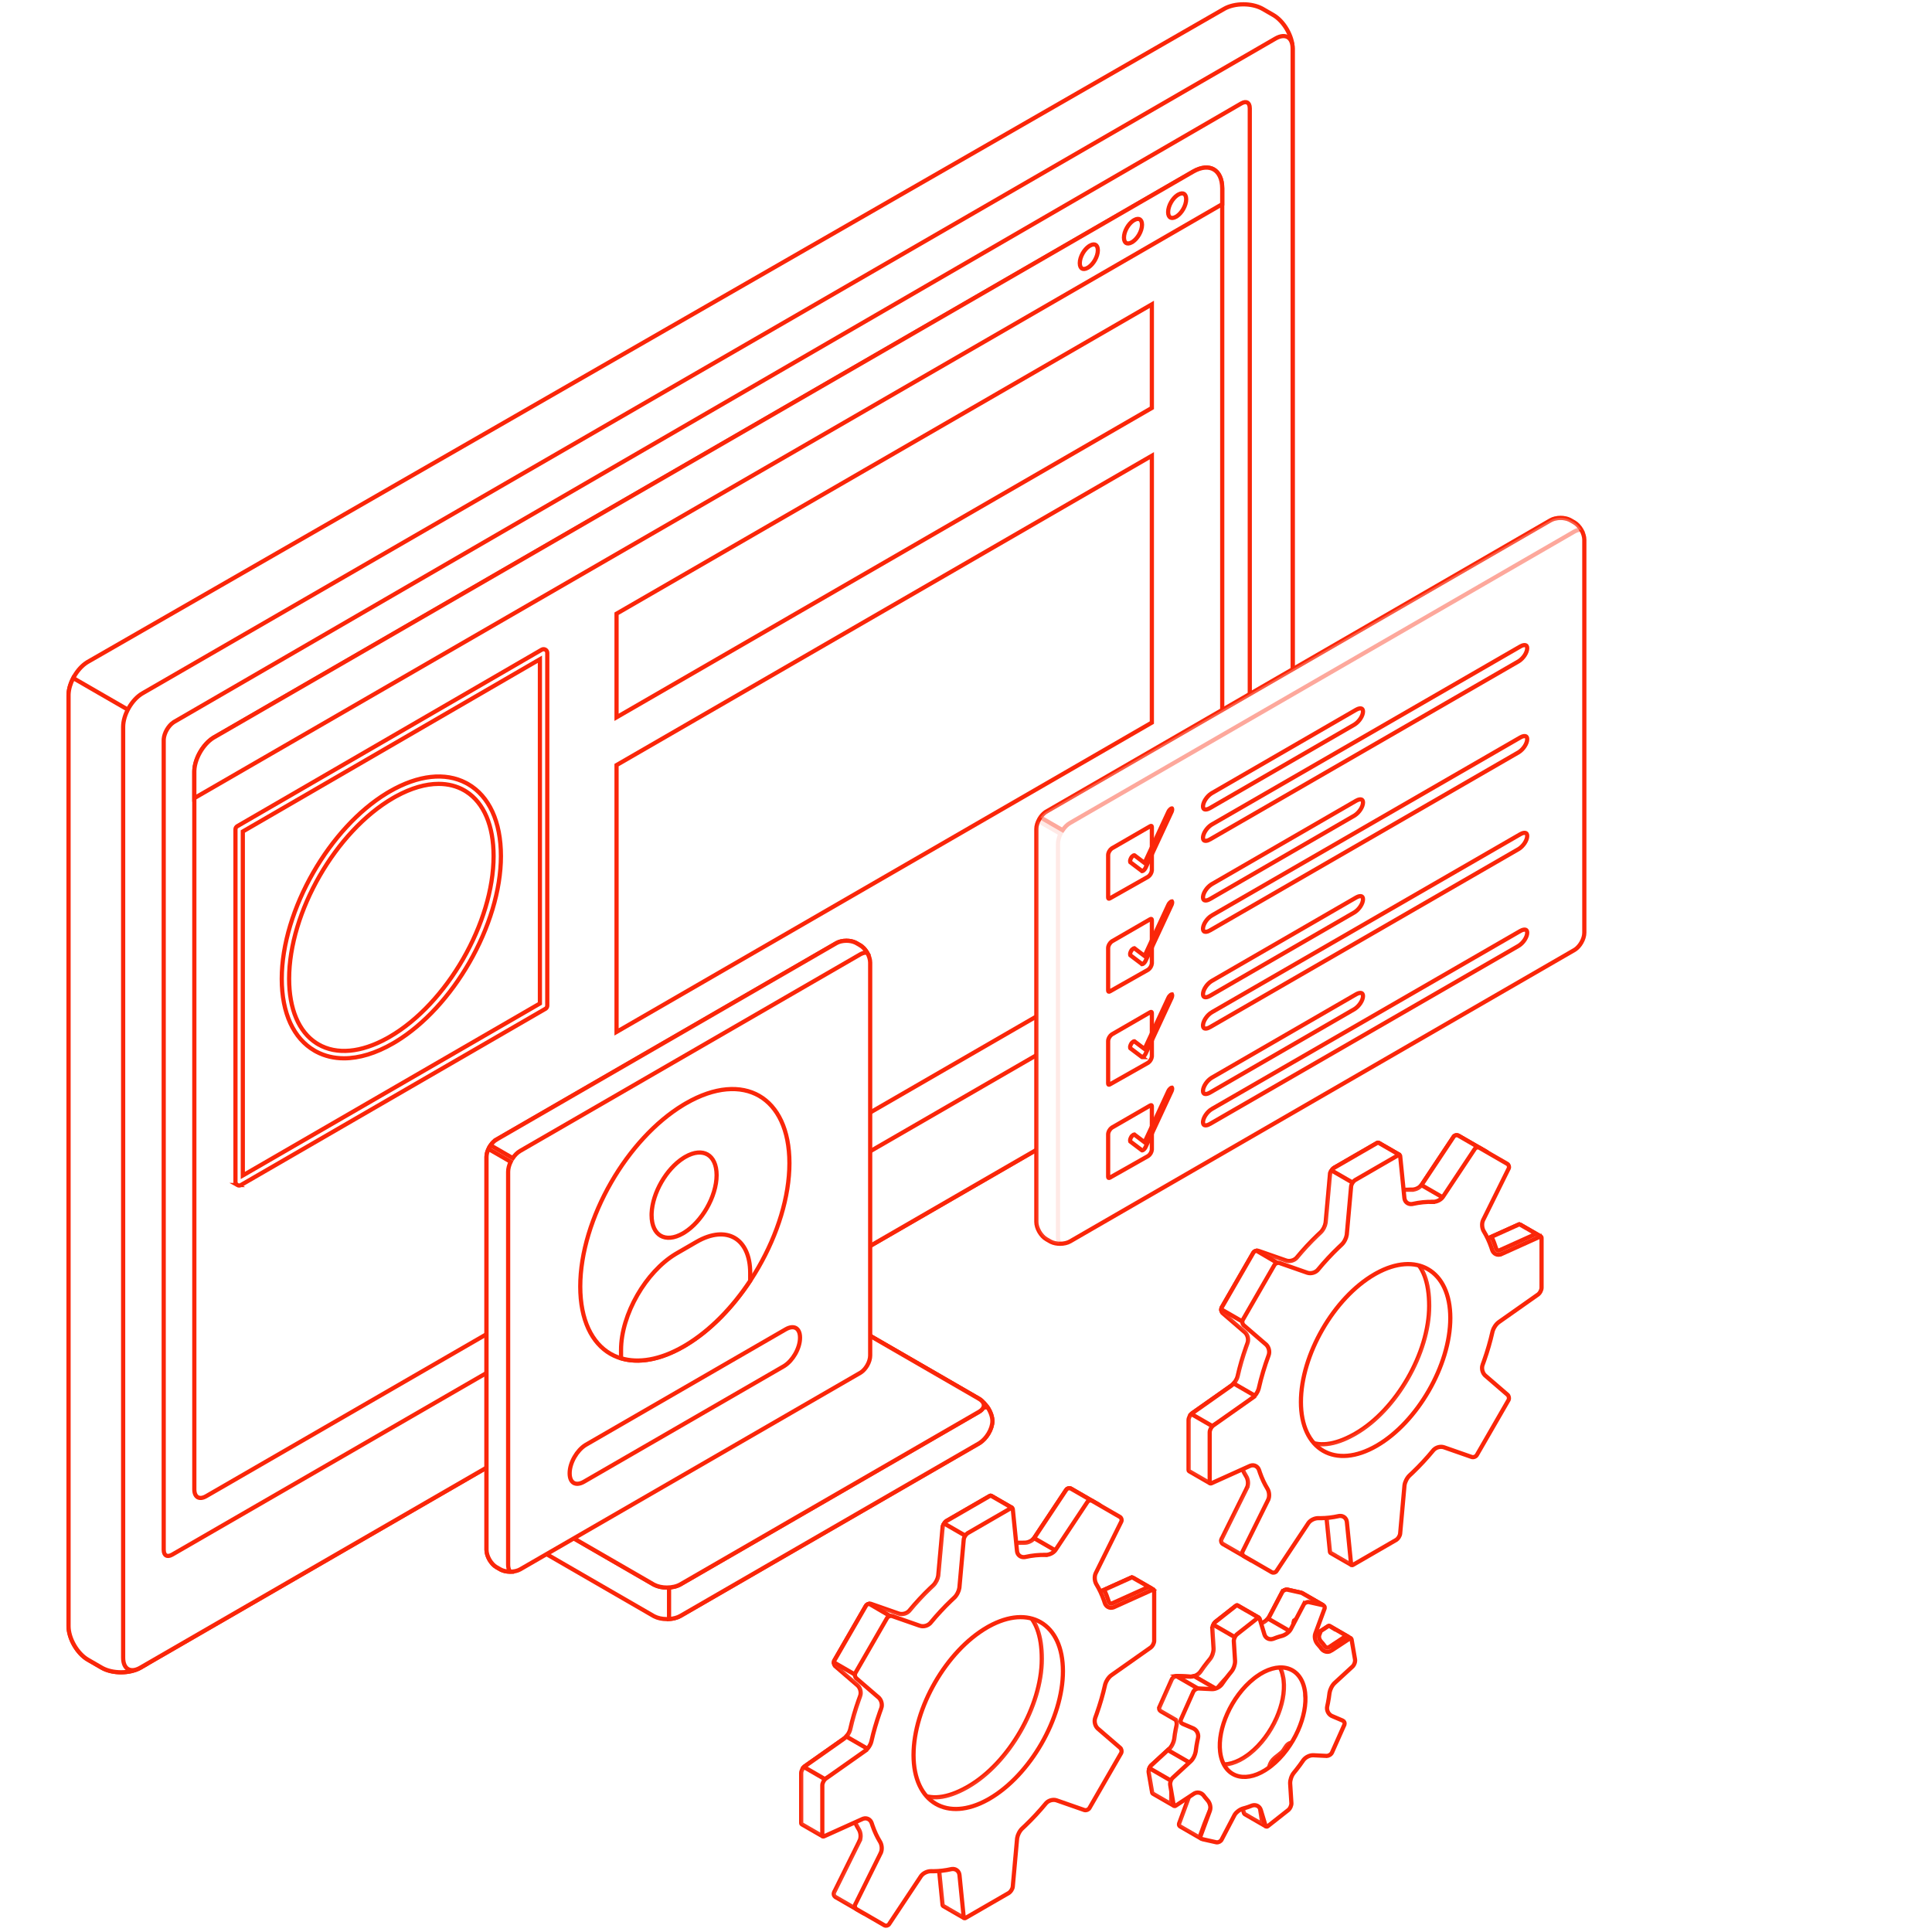 <svg width="460" height="460" viewBox="0 0 460 460" fill="none" xmlns="http://www.w3.org/2000/svg">
<rect width="460" height="460" fill="white"/>
<path d="M191.235 249.85C192.315 249.83 193.351 250.035 194.134 250.44L194.287 250.523C195.093 250.989 195.897 251.836 196.529 252.851C197.082 253.737 197.481 254.715 197.641 255.62L197.694 256.003L203.384 311.885C203.506 313.083 204.032 314.379 204.763 315.509C205.448 316.568 206.338 317.523 207.306 318.135L207.5 318.252L233.067 333.026C233.935 333.528 234.745 334.38 235.338 335.366C235.932 336.354 236.28 337.428 236.28 338.351C236.28 339.273 235.931 340.347 235.337 341.335C234.781 342.259 234.035 343.067 233.229 343.577L233.066 343.675L162.007 384.74C161.145 385.238 159.983 385.502 158.794 385.502C157.679 385.502 156.588 385.271 155.745 384.831L155.58 384.74L122.333 365.525C121.482 365.034 120.755 364.179 120.286 363.177C119.846 362.237 119.652 361.205 119.768 360.281L119.795 360.098L132.608 286.044H132.609C132.782 285.047 133.302 283.905 134.023 282.87C134.655 281.964 135.417 281.175 136.185 280.653L136.513 280.446L188.075 250.648C188.944 250.146 190.086 249.871 191.235 249.85Z" fill="white" stroke="#FA2609"/>
<path d="M235.159 335.097C235.858 336.153 236.286 337.341 236.286 338.353C236.286 339.274 235.937 340.348 235.343 341.336C234.787 342.26 234.04 343.068 233.233 343.578L233.071 343.677L162.013 384.741C161.271 385.17 160.308 385.423 159.297 385.486V372.442L223.922 335.097H235.159Z" fill="white" stroke="#FA2609"/>
<path d="M194.572 254.404C195.425 253.912 196.153 253.907 196.662 254.168C197.14 254.413 197.541 254.95 197.671 255.824L197.692 256.004L203.382 311.886C203.504 313.085 204.03 314.38 204.761 315.51C205.446 316.569 206.336 317.524 207.304 318.136L207.498 318.253L233.066 333.028C233.931 333.528 234.251 334.113 234.251 334.597C234.251 335.05 233.969 335.592 233.222 336.07L233.066 336.165L162.007 377.23C161.145 377.729 159.983 377.992 158.794 377.992C157.679 377.992 156.588 377.761 155.745 377.321L155.58 377.23L130.013 362.456C129.162 361.964 128.435 361.108 127.966 360.105C127.526 359.165 127.332 358.134 127.447 357.21L127.475 357.026L139.106 289.802C139.279 288.804 139.8 287.661 140.521 286.626C141.153 285.721 141.915 284.932 142.682 284.41L143.011 284.203L194.572 254.404Z" fill="white" stroke="#FA2609"/>
<path d="M205.062 315.943C205.698 316.826 206.472 317.609 207.306 318.136L207.497 318.252L233.064 333.025V333.026C233.93 333.527 234.249 334.113 234.249 334.596C234.249 335.048 233.968 335.591 233.22 336.069L233.063 336.164L162.005 377.229C161.143 377.727 159.981 377.99 158.792 377.99C157.677 377.99 156.586 377.759 155.743 377.319L155.578 377.229L130.01 362.454C129.247 362.013 128.589 361.277 128.123 360.406L205.062 315.943Z" fill="white" stroke="#FA2609"/>
<path d="M296.055 1.029C297.641 1.031 299.203 1.362 300.418 1.996L300.656 2.127L303.175 3.581C304.42 4.301 305.576 5.556 306.421 7.021C307.266 8.487 307.774 10.116 307.774 11.556V233.2C307.774 234.64 307.266 236.269 306.421 237.734C305.628 239.109 304.562 240.298 303.406 241.034L303.175 241.175L33.42 397.068C32.175 397.788 30.512 398.162 28.821 398.162C27.237 398.162 25.675 397.833 24.46 397.199L24.222 397.068L20.921 395.16C19.676 394.44 18.52 393.185 17.675 391.72C16.83 390.254 16.321 388.625 16.321 387.186L16.32 165.54L16.326 165.268C16.385 163.898 16.882 162.382 17.676 161.01C18.469 159.638 19.535 158.451 20.692 157.718L20.926 157.577L291.45 2.115C292.697 1.398 294.363 1.027 296.055 1.029Z" fill="white" stroke="#FA2609"/>
<path d="M34.817 171.491V396.261L33.42 397.069C32.175 397.789 30.512 398.163 28.821 398.163C27.236 398.163 25.675 397.834 24.46 397.2L24.222 397.069L20.921 395.162C19.676 394.442 18.52 393.187 17.675 391.722C16.829 390.256 16.321 388.626 16.321 387.187L16.32 165.541L16.326 165.27C16.379 164.043 16.784 162.7 17.436 161.447L34.817 171.491Z" fill="white" stroke="#FA2609"/>
<path d="M303.673 9.187C304.921 8.465 305.933 8.46 306.602 8.847C307.27 9.233 307.772 10.114 307.772 11.557V233.201C307.772 234.641 307.264 236.271 306.419 237.736C305.626 239.11 304.561 240.299 303.405 241.035L303.173 241.176L33.42 397.068C32.172 397.79 31.16 397.794 30.491 397.408C29.823 397.022 29.32 396.141 29.32 394.698V173.054C29.32 171.615 29.828 169.985 30.674 168.52C31.519 167.054 32.674 165.798 33.919 165.078L33.92 165.079L303.673 9.187Z" fill="white" stroke="#FA2609"/>
<path d="M181.304 297.741C182.178 297.236 182.857 297.227 183.277 297.439C183.681 297.644 184.019 298.143 184.019 299.062C184.019 299.985 183.669 301.059 183.075 302.047C182.519 302.971 181.772 303.778 180.966 304.288L180.804 304.387L155.237 319.161C154.363 319.666 153.685 319.676 153.265 319.464C152.861 319.259 152.524 318.76 152.523 317.841C152.523 316.919 152.872 315.845 153.467 314.857C154.023 313.933 154.77 313.125 155.576 312.614L155.738 312.516L181.304 297.741Z" fill="white" stroke="#FA2609"/>
<path d="M295.55 24.626C296.224 24.236 296.717 24.263 297.008 24.431C297.299 24.599 297.568 25.012 297.568 25.791V218.967C297.568 219.743 297.293 220.637 296.823 221.45C296.413 222.162 295.874 222.776 295.296 223.179L295.047 223.338L40.998 370.152C40.324 370.542 39.83 370.516 39.538 370.348C39.246 370.179 38.977 369.764 38.977 368.984V176.232L38.989 175.937C39.049 175.234 39.311 174.46 39.722 173.747C40.132 173.034 40.67 172.419 41.248 172.016L41.498 171.856L295.55 24.626Z" fill="white" stroke="#FA2609"/>
<path d="M284.062 40.872C286.085 39.703 287.809 39.659 288.995 40.344C290.181 41.029 291.006 42.546 291.006 44.884V212.61C291.006 213.637 290.638 214.816 290.022 215.883C289.445 216.883 288.674 217.744 287.849 218.271L287.683 218.371L49.088 356.235C48.199 356.749 47.505 356.734 47.065 356.48C46.626 356.226 46.266 355.633 46.266 354.604V183.71C46.266 182.245 46.788 180.579 47.653 179.079C48.465 177.673 49.553 176.454 50.73 175.704L50.967 175.561L284.062 40.872Z" fill="white" stroke="#FA2609"/>
<path d="M274.252 97.129L146.797 170.787V146.12L274.252 72.464V97.129Z" fill="white" stroke="#FA2609"/>
<path d="M274.252 172.04L146.797 245.695V182.167L274.252 108.509V172.04Z" fill="white" stroke="#FA2609"/>
<path d="M284.062 40.872C286.084 39.703 287.808 39.658 288.994 40.344C290.18 41.029 291.004 42.547 291.004 44.885V48.612L46.266 190.032V183.709L46.272 183.433C46.332 182.038 46.841 180.486 47.652 179.079C48.464 177.673 49.553 176.455 50.73 175.705L50.966 175.562L284.062 40.872Z" fill="white" stroke="#FA2609"/>
<path d="M259.493 58.491C260.134 58.121 260.596 58.15 260.866 58.306C261.136 58.462 261.393 58.849 261.393 59.59C261.393 60.327 261.131 61.179 260.684 61.954C260.292 62.632 259.78 63.216 259.23 63.599L258.993 63.75C258.353 64.12 257.89 64.092 257.62 63.937C257.35 63.78 257.094 63.393 257.094 62.652C257.094 61.915 257.356 61.063 257.803 60.288C258.194 59.61 258.707 59.025 259.256 58.643L259.493 58.491Z" fill="white" stroke="#FA2609"/>
<path d="M270.009 52.416C270.649 52.046 271.112 52.074 271.382 52.23C271.652 52.387 271.908 52.774 271.908 53.515C271.908 54.252 271.646 55.104 271.199 55.879C270.808 56.557 270.295 57.141 269.746 57.523L269.509 57.675C268.868 58.045 268.406 58.017 268.136 57.861C267.866 57.705 267.609 57.318 267.609 56.577C267.609 55.84 267.871 54.988 268.318 54.213C268.71 53.534 269.222 52.95 269.771 52.567L270.009 52.416Z" fill="white" stroke="#FA2609"/>
<path d="M280.524 46.341C281.164 45.971 281.627 45.999 281.897 46.155C282.168 46.311 282.424 46.698 282.424 47.438C282.424 48.176 282.162 49.027 281.715 49.803C281.324 50.481 280.811 51.066 280.262 51.448L280.024 51.6C279.384 51.97 278.921 51.941 278.651 51.785C278.381 51.629 278.125 51.242 278.125 50.501C278.125 49.764 278.387 48.912 278.834 48.137C279.225 47.458 279.738 46.875 280.287 46.492L280.524 46.341Z" fill="white" stroke="#FA2609"/>
<path d="M128.986 154.688C129.225 154.551 129.511 154.534 129.76 154.636L129.864 154.687C130.134 154.842 130.302 155.133 130.302 155.445V239.431C130.302 239.705 130.174 239.96 129.962 240.124L129.866 240.188H129.865L57.378 282.146C57.239 282.226 57.086 282.266 56.938 282.266C56.787 282.266 56.636 282.227 56.499 282.148H56.5C56.229 281.992 56.063 281.702 56.062 281.39V197.474C56.063 197.161 56.229 196.873 56.499 196.716L128.986 154.688ZM127.799 157.4L58.062 197.834L57.812 197.979V279.87L58.562 279.437L128.3 239.069L128.55 238.925V156.965L127.799 157.4Z" fill="white" stroke="#FA2609"/>
<path d="M92.739 188.471C99.6 184.492 106.023 183.839 110.958 186.421L111.431 186.681C116.435 189.569 119.268 195.602 119.269 203.825C119.269 211.991 116.399 221.09 111.74 229.183C107.227 237.023 101.063 243.875 94.275 248.004L93.616 248.395C89.482 250.788 85.5 251.978 81.913 251.978C79.521 251.978 77.3 251.449 75.314 250.392L74.921 250.173C69.919 247.285 67.086 241.255 67.086 233.041C67.086 224.882 69.956 215.788 74.614 207.694C79.127 199.854 85.292 192.998 92.08 188.862L92.739 188.471ZM104.443 186.637C101.327 186.637 97.892 187.638 94.331 189.586L93.617 189.988C86.76 193.964 80.571 200.777 76.098 208.55C71.624 216.323 68.838 225.103 68.838 233.041C68.838 240.19 71.103 245.677 75.377 248.399L75.797 248.654C80.192 251.193 86.002 250.602 92.145 247.215L92.741 246.878C99.599 242.909 105.788 236.098 110.262 228.325C114.735 220.552 117.521 211.769 117.521 203.825C117.52 196.668 115.255 191.176 110.979 188.454L110.56 188.199C108.742 187.152 106.675 186.637 104.443 186.637Z" fill="white" stroke="#FA2609"/>
<path d="M346.1 270.661C346.329 270.316 346.799 270.188 347.172 270.355L347.244 270.393H347.245L353.832 274.199C354.191 274.407 354.349 274.869 354.206 275.252L354.174 275.328L348.104 287.578C347.898 287.995 347.834 288.491 347.866 288.951C347.894 289.355 347.998 289.77 348.181 290.123L348.264 290.271C348.959 291.406 349.556 292.675 350.042 294.072L350.243 294.68C350.54 295.62 351.509 296.109 352.442 295.688V295.688L361.547 291.579L361.548 291.58C361.746 291.491 361.849 291.525 361.887 291.547L362.389 291.832L366.661 294.298L366.482 298.147L362.124 303.379L362.008 303.518V303.698C362.008 303.95 361.922 304.273 361.759 304.587C361.616 304.862 361.435 305.093 361.254 305.244L361.176 305.304L351.83 311.89C351.454 312.154 351.154 312.557 350.952 312.975C350.775 313.341 350.655 313.756 350.637 314.156L350.635 314.326C350.709 316.852 350.547 320.313 349.858 323.081L349.714 323.625C349.59 324.063 349.603 324.552 349.721 324.994C349.823 325.381 350.014 325.765 350.302 326.063L350.431 326.186L353.895 329.173V329.174C354.225 329.459 354.336 330.009 354.156 330.409L354.117 330.487H354.116L346.595 343.527L346.594 343.528C346.377 343.905 345.86 344.116 345.436 344.014L345.352 343.988L341.319 342.568C340.87 342.41 340.374 342.426 339.933 342.547C339.546 342.653 339.17 342.849 338.872 343.122L338.749 343.243V343.244C336.854 345.294 334.189 347.245 331.512 348.468L330.976 348.702C330.557 348.878 330.179 349.195 329.898 349.56C329.653 349.878 329.459 350.262 329.386 350.667L329.361 350.842V350.843L328.337 362.238C328.315 362.489 328.199 362.802 328.009 363.101C327.819 363.399 327.583 363.635 327.365 363.762L327.266 363.819L327.202 363.913L321.421 372.412L317.356 370.066L317.365 370.059L316.79 369.736C316.764 369.721 316.71 369.678 316.676 369.564L316.649 369.425L315.651 359.476C315.556 358.521 314.754 357.937 313.859 358.044L313.68 358.074C312.002 358.445 310.396 358.603 308.875 358.563C308.426 358.551 307.949 358.675 307.533 358.878C307.17 359.055 306.82 359.309 306.566 359.629L306.464 359.77V359.771L298.899 371.156C298.67 371.501 298.2 371.63 297.827 371.463L297.755 371.426L297.754 371.425L291.167 367.619C290.808 367.411 290.65 366.948 290.793 366.565L290.825 366.49H290.826L296.896 354.239L296.895 354.238C297.101 353.822 297.165 353.327 297.133 352.867C297.105 352.463 297.001 352.049 296.818 351.695L296.735 351.548C296.411 351.018 296.112 350.449 295.828 349.853L295.614 349.402L295.163 349.615L287.914 353.049L283.405 350.446L283.109 350.271C283.077 350.252 282.992 350.178 282.992 349.942V338.118C282.992 337.866 283.079 337.544 283.242 337.229C283.385 336.955 283.566 336.724 283.747 336.573L283.824 336.514L293.171 329.928L293.17 329.927C293.525 329.677 293.854 329.3 294.112 328.907C294.371 328.514 294.585 328.063 294.679 327.644C295.192 325.351 295.864 323.044 296.673 320.751L297.027 319.77L297.028 319.769C297.192 319.327 297.192 318.83 297.08 318.385C296.982 317.995 296.79 317.609 296.503 317.311L296.374 317.188V317.188L291.104 312.643V312.642L291.04 312.582C290.759 312.286 290.674 311.782 290.841 311.409L290.881 311.331L298.403 298.29C298.636 297.887 299.21 297.674 299.648 297.826V297.827L306.215 300.123C306.664 300.28 307.162 300.265 307.604 300.139C307.99 300.028 308.367 299.824 308.657 299.531L308.775 299.4C310.331 297.52 311.97 295.75 313.678 294.118L314.413 293.428C314.729 293.137 315.012 292.726 315.224 292.305C315.408 291.937 315.555 291.528 315.615 291.142L315.636 290.978V290.977L316.66 279.581H316.661C316.683 279.33 316.798 279.017 316.988 278.719C317.155 278.458 317.356 278.244 317.55 278.11L317.633 278.058L327.864 272.144C328.065 272.027 328.174 272.061 328.207 272.079L328.231 272.092L332.994 274.841V283.438L333.551 283.376C334.434 283.277 335.294 283.233 336.124 283.255V283.254C336.573 283.266 337.05 283.143 337.466 282.94C337.829 282.763 338.179 282.509 338.433 282.189L338.535 282.048L346.1 270.661ZM335.968 299.528C333.179 297.739 329.283 298.14 324.654 300.703L324.204 300.958C319.337 303.77 314.922 308.601 311.725 314.104C308.527 319.606 306.52 325.829 306.52 331.456C306.52 337.026 308.013 340.994 310.915 342.803C313.739 344.563 317.667 344.14 322.299 341.575L322.749 341.32C327.616 338.508 331.993 333.701 335.153 328.223C338.313 322.744 340.282 316.546 340.282 310.921C340.282 305.355 338.828 301.363 335.968 299.528Z" fill="white" stroke="#FA2609"/>
<path opacity="0.1" d="M346.1 270.661C346.329 270.316 346.799 270.188 347.172 270.355L347.244 270.393H347.245L353.832 274.199C354.191 274.407 354.349 274.869 354.206 275.252L354.174 275.328L348.104 287.578C347.898 287.995 347.834 288.491 347.866 288.951C347.894 289.355 347.998 289.77 348.181 290.123L348.264 290.271C348.959 291.406 349.556 292.675 350.042 294.072L350.243 294.68C350.54 295.62 351.509 296.109 352.442 295.688V295.688L361.547 291.579L361.548 291.58C361.746 291.491 361.849 291.525 361.887 291.547L362.389 291.832L366.661 294.298L366.482 298.147L362.124 303.379L362.008 303.518V303.698C362.008 303.95 361.922 304.273 361.759 304.587C361.616 304.862 361.435 305.093 361.254 305.244L361.176 305.304L351.83 311.89C351.454 312.154 351.154 312.557 350.952 312.975C350.775 313.341 350.655 313.756 350.637 314.156L350.635 314.326C350.709 316.852 350.547 320.313 349.858 323.081L349.714 323.625C349.59 324.063 349.603 324.552 349.721 324.994C349.823 325.381 350.014 325.765 350.302 326.063L350.431 326.186L353.895 329.173V329.174C354.225 329.459 354.336 330.009 354.156 330.409L354.117 330.487H354.116L346.595 343.527L346.594 343.528C346.377 343.905 345.86 344.116 345.436 344.014L345.352 343.988L341.319 342.568C340.87 342.41 340.374 342.426 339.933 342.547C339.546 342.653 339.17 342.849 338.872 343.122L338.749 343.243V343.244C336.854 345.294 334.189 347.245 331.512 348.468L330.976 348.702C330.557 348.878 330.179 349.195 329.898 349.56C329.653 349.878 329.459 350.262 329.386 350.667L329.361 350.842V350.843L328.337 362.238C328.315 362.489 328.199 362.802 328.009 363.101C327.819 363.399 327.583 363.635 327.365 363.762L327.266 363.819L327.202 363.913L321.421 372.412L317.356 370.066L317.365 370.059L316.79 369.736C316.764 369.721 316.71 369.678 316.676 369.564L316.649 369.425L315.651 359.476C315.556 358.521 314.754 357.937 313.859 358.044L313.68 358.074C312.002 358.445 310.396 358.603 308.875 358.563C308.426 358.551 307.949 358.675 307.533 358.878C307.17 359.055 306.82 359.309 306.566 359.629L306.464 359.77V359.771L298.899 371.156C298.67 371.501 298.2 371.63 297.827 371.463L297.755 371.426L297.754 371.425L291.167 367.619C290.808 367.411 290.65 366.948 290.793 366.565L290.825 366.49H290.826L296.896 354.239L296.895 354.238C297.101 353.822 297.165 353.327 297.133 352.867C297.105 352.463 297.001 352.049 296.818 351.695L296.735 351.548C296.411 351.018 296.112 350.449 295.828 349.853L295.614 349.402L295.163 349.615L287.914 353.049L283.405 350.446L283.109 350.271C283.077 350.252 282.992 350.178 282.992 349.942V338.118C282.992 337.866 283.079 337.544 283.242 337.229C283.385 336.955 283.566 336.724 283.747 336.573L283.824 336.514L293.171 329.928L293.17 329.927C293.525 329.677 293.854 329.3 294.112 328.907C294.371 328.514 294.585 328.063 294.679 327.644C295.192 325.351 295.864 323.044 296.673 320.751L297.027 319.77L297.028 319.769C297.192 319.327 297.192 318.83 297.08 318.385C296.982 317.995 296.79 317.609 296.503 317.311L296.374 317.188V317.188L291.104 312.643V312.642L291.04 312.582C290.759 312.286 290.674 311.782 290.841 311.409L290.881 311.331L298.403 298.29C298.636 297.887 299.21 297.674 299.648 297.826V297.827L306.215 300.123C306.664 300.28 307.162 300.265 307.604 300.139C307.99 300.028 308.367 299.824 308.657 299.531L308.775 299.4C310.331 297.52 311.97 295.75 313.678 294.118L314.413 293.428C314.729 293.137 315.012 292.726 315.224 292.305C315.408 291.937 315.555 291.528 315.615 291.142L315.636 290.978V290.977L316.66 279.581H316.661C316.683 279.33 316.798 279.017 316.988 278.719C317.155 278.458 317.356 278.244 317.55 278.11L317.633 278.058L327.864 272.144C328.065 272.027 328.174 272.061 328.207 272.079L328.231 272.092L332.994 274.841V283.438L333.551 283.376C334.434 283.277 335.294 283.233 336.124 283.255V283.254C336.573 283.266 337.05 283.143 337.466 282.94C337.829 282.763 338.179 282.509 338.433 282.189L338.535 282.048L346.1 270.661ZM335.968 299.528C333.179 297.739 329.283 298.14 324.654 300.703L324.204 300.958C319.337 303.77 314.922 308.601 311.725 314.104C308.527 319.606 306.52 325.829 306.52 331.456C306.52 337.026 308.013 340.994 310.915 342.803C313.739 344.563 317.667 344.14 322.299 341.575L322.749 341.32C327.616 338.508 331.993 333.701 335.153 328.223C338.313 322.744 340.282 316.546 340.282 310.921C340.282 305.355 338.828 301.363 335.968 299.528Z" fill="white" stroke="#FA2609"/>
<path d="M346.1 270.662C346.329 270.317 346.8 270.189 347.173 270.356L347.245 270.394H347.246L353.833 274.2C354.192 274.408 354.35 274.87 354.207 275.253L354.175 275.329H354.174L352.196 279.321L345.976 286.511L338.449 282.161C338.479 282.124 338.511 282.088 338.537 282.048L338.536 282.047L346.1 270.662Z" fill="white" stroke="#FA2609"/>
<path d="M300.028 333.038L288.627 339.53L283.659 336.66C283.676 336.643 283.691 336.626 283.707 336.61L283.825 336.513L293.172 329.927C293.374 329.784 293.56 329.597 293.73 329.397L300.028 333.038Z" fill="white" stroke="#FA2609"/>
<path d="M306.326 301.987L296.625 315.123L290.77 311.739C290.775 311.642 290.791 311.551 290.819 311.468L290.882 311.331V311.33L298.404 298.29C298.552 298.035 298.848 297.843 299.173 297.792L306.326 301.987Z" fill="white" stroke="#FA2609"/>
<path d="M327.871 272.146C328.071 272.031 328.179 272.063 328.213 272.081L328.221 272.085L333.001 274.843V277.939L324.389 282.918L317.039 278.669C317.184 278.449 317.354 278.261 317.524 278.135L317.638 278.061L317.64 278.06L327.871 272.146Z" fill="white" stroke="#FA2609"/>
<path d="M361.552 291.58C361.749 291.492 361.856 291.528 361.889 291.547L362.64 291.982V291.973L365.744 293.765L357.064 297.679H357.063C356.757 297.817 356.448 297.72 356.29 297.424L356.231 297.285C355.921 296.289 355.554 295.354 355.131 294.475L361.552 291.58Z" fill="white" stroke="#FA2609"/>
<g opacity="0.4">
<path d="M346.1 270.662C346.329 270.317 346.8 270.189 347.173 270.356L347.245 270.394H347.246L353.833 274.2C354.192 274.408 354.35 274.87 354.207 275.253L354.175 275.329H354.174L352.196 279.321L345.976 286.511L338.449 282.161C338.479 282.124 338.511 282.088 338.537 282.048L338.536 282.047L346.1 270.662Z" fill="white" stroke="#FA2609"/>
<path d="M300.028 333.038L288.627 339.53L283.659 336.66C283.676 336.643 283.691 336.626 283.707 336.61L283.825 336.513L293.172 329.927C293.374 329.784 293.56 329.597 293.73 329.397L300.028 333.038Z" fill="white" stroke="#FA2609"/>
<path d="M306.326 301.987L296.625 315.123L290.77 311.739C290.775 311.642 290.791 311.551 290.819 311.468L290.882 311.331V311.33L298.404 298.29C298.552 298.035 298.848 297.843 299.173 297.792L306.326 301.987Z" fill="white" stroke="#FA2609"/>
<path d="M327.871 272.146C328.071 272.031 328.179 272.063 328.213 272.081L328.221 272.085L333.001 274.843V277.939L324.389 282.918L317.039 278.669C317.184 278.449 317.354 278.261 317.524 278.135L317.638 278.061L317.64 278.06L327.871 272.146Z" fill="white" stroke="#FA2609"/>
<path d="M361.552 291.58C361.749 291.492 361.856 291.528 361.889 291.547L362.64 291.982V291.973L365.744 293.765L357.064 297.679H357.063C356.757 297.817 356.448 297.72 356.29 297.424L356.231 297.285C355.921 296.289 355.554 295.354 355.131 294.475L361.552 291.58Z" fill="white" stroke="#FA2609"/>
</g>
<path d="M351.129 273.564C351.358 273.219 351.829 273.092 352.201 273.259L352.274 273.296L358.862 277.103C359.22 277.31 359.379 277.772 359.235 278.155L359.202 278.231L353.133 290.481C352.926 290.898 352.864 291.394 352.896 291.854C352.924 292.258 353.027 292.673 353.209 293.026L353.292 293.174C353.988 294.31 354.585 295.578 355.071 296.976L355.272 297.583C355.569 298.524 356.538 299.012 357.471 298.591L357.472 298.592L366.578 294.482V294.483C366.79 294.388 366.894 294.43 366.925 294.45C366.956 294.47 367.037 294.547 367.037 294.78V306.605C367.037 306.858 366.95 307.182 366.787 307.495C366.645 307.769 366.465 307.998 366.285 308.146L366.208 308.205L366.206 308.207L356.859 314.793C356.505 315.043 356.176 315.42 355.918 315.812C355.692 316.157 355.5 316.545 355.393 316.918L355.352 317.076C354.838 319.368 354.168 321.675 353.358 323.968L353.003 324.949L353.002 324.95C352.839 325.392 352.839 325.888 352.95 326.334C353.048 326.724 353.24 327.11 353.527 327.408L353.656 327.53V327.531L358.927 332.076C359.257 332.36 359.368 332.91 359.189 333.31L359.149 333.388L351.627 346.428C351.394 346.831 350.819 347.045 350.381 346.892H350.382L343.813 344.597H343.814C343.365 344.439 342.867 344.456 342.426 344.582C342.039 344.693 341.662 344.897 341.372 345.189L341.254 345.32H341.253C339.698 347.199 338.06 348.97 336.353 350.602L335.617 351.292C335.302 351.583 335.018 351.994 334.807 352.415C334.622 352.783 334.474 353.192 334.414 353.579L334.395 353.743L333.37 365.139L333.369 365.14C333.347 365.39 333.232 365.703 333.042 366.001C332.876 366.262 332.674 366.476 332.48 366.61L332.397 366.662L322.166 372.576C321.965 372.693 321.858 372.66 321.825 372.644C321.801 372.631 321.745 372.589 321.709 372.472L321.681 372.327L320.683 362.378C320.587 361.424 319.785 360.839 318.891 360.945L318.711 360.977C317.244 361.3 315.831 361.462 314.481 361.471L313.907 361.465C313.459 361.453 312.981 361.578 312.565 361.781C312.203 361.958 311.854 362.212 311.6 362.532L311.496 362.673V362.674L303.931 374.06C303.701 374.405 303.231 374.534 302.858 374.366L302.786 374.329L302.785 374.328L296.198 370.522C295.839 370.315 295.681 369.851 295.824 369.469L295.856 369.394H295.857L301.927 357.143L301.926 357.142C302.132 356.725 302.196 356.23 302.164 355.771C302.136 355.367 302.032 354.952 301.85 354.599L301.767 354.451C301.071 353.315 300.474 352.046 299.988 350.648L299.787 350.042C299.509 349.16 298.64 348.675 297.764 348.965L297.588 349.033L288.481 353.142C288.27 353.237 288.167 353.195 288.136 353.175C288.105 353.155 288.024 353.078 288.023 352.845V341.019C288.023 340.767 288.111 340.444 288.273 340.13C288.416 339.855 288.597 339.624 288.778 339.474L288.855 339.414L298.202 332.828L298.201 332.827C298.557 332.577 298.887 332.201 299.145 331.808C299.371 331.463 299.563 331.075 299.67 330.702L299.71 330.544C300.297 327.925 301.089 325.287 302.059 322.672C302.223 322.23 302.223 321.733 302.111 321.287C302.014 320.897 301.822 320.512 301.534 320.214L301.405 320.092V320.091L296.135 315.546V315.545L296.071 315.485C295.791 315.189 295.705 314.686 295.872 314.312L295.912 314.234L303.435 301.193C303.653 300.815 304.172 300.605 304.596 300.706L304.68 300.73L311.248 303.026C311.697 303.183 312.195 303.167 312.637 303.041C313.023 302.931 313.4 302.726 313.689 302.434L313.809 302.303C315.364 300.423 317.003 298.653 318.71 297.021L319.446 296.329C319.762 296.038 320.044 295.628 320.256 295.207C320.441 294.839 320.588 294.429 320.648 294.043L320.669 293.879L321.693 282.484C321.716 282.234 321.831 281.92 322.021 281.622C322.188 281.361 322.389 281.148 322.583 281.014L322.665 280.961L332.896 275.049C333.097 274.933 333.205 274.964 333.237 274.98C333.262 274.993 333.318 275.035 333.354 275.152L333.382 275.298L334.381 285.246C334.477 286.2 335.278 286.784 336.172 286.678L336.352 286.646C338.029 286.275 339.634 286.119 341.155 286.158V286.157C341.603 286.17 342.081 286.047 342.496 285.844C342.858 285.667 343.208 285.413 343.462 285.093L343.565 284.951L351.129 273.564ZM340 302.192C336.767 300.324 332.424 300.575 327.733 303.147L327.278 303.404C322.412 306.217 318.034 311.024 314.874 316.502C311.714 321.981 309.744 328.179 309.744 333.804C309.744 339.425 311.719 343.508 315.057 345.437C318.394 347.365 322.915 347.036 327.779 344.225C332.646 341.412 337.024 336.605 340.184 331.127C343.344 325.648 345.312 319.45 345.312 313.825C345.312 308.203 343.337 304.121 340 302.192Z" fill="white" stroke="#FA2609"/>
<path d="M306.478 378.486L306.566 378.501V378.502L309.812 379.228C309.876 379.242 309.939 379.269 310.009 379.31L310.392 379.53L310.396 379.524L314.405 381.841L308.261 385.739L308.118 385.83L308.06 385.988C307.893 386.438 307.908 386.932 308.023 387.371C308.124 387.756 308.31 388.13 308.561 388.434L308.672 388.56C308.883 388.781 309.084 389.018 309.275 389.271L309.464 389.529C309.998 390.291 311.028 390.611 311.878 390.05L311.877 390.049L316.183 387.214C316.288 387.144 316.37 387.122 316.424 387.118C316.475 387.114 316.512 387.125 316.542 387.144L317.443 387.684L317.438 387.653L321.009 389.718L317.681 392.316L317.522 392.439L317.493 392.637C317.432 393.052 317.254 393.457 317.034 393.714L316.938 393.814L312.628 397.78C312.308 398.075 312.031 398.493 311.826 398.914C311.646 399.284 311.504 399.691 311.439 400.068L311.417 400.228V400.229C311.33 400.989 311.207 401.76 311.051 402.539L310.884 403.32C310.677 404.231 311.161 405.256 312.042 405.632V405.633L314.568 406.712C314.936 406.868 315.114 407.271 314.991 407.643L314.963 407.717L312.023 414.312C311.929 414.524 311.734 414.737 311.477 414.896C311.251 415.034 311.01 415.111 310.798 415.12L310.709 415.119L307.583 414.966C306.978 414.937 306.555 415.336 306.288 415.669C306.147 415.845 306.022 416.038 305.913 416.211L305.615 416.68C305.312 417.125 304.893 417.47 304.403 417.847C303.991 418.164 303.516 418.512 303.107 418.948L302.938 419.142H302.937C302.661 419.472 302.435 419.914 302.283 420.359C302.151 420.748 302.062 421.174 302.061 421.567L302.065 421.734L302.355 426.365C302.371 426.617 302.304 426.943 302.16 427.264C302.035 427.545 301.867 427.784 301.695 427.943L301.621 428.007L300.046 429.246L299.815 429.428L299.861 429.717L300.597 434.378L296.919 432.256L296.926 432.25L296.36 431.927C296.318 431.903 296.262 431.854 296.216 431.76L296.173 431.649L295.076 428.004C294.8 427.084 293.901 426.67 293.046 426.923L292.876 426.982C292.382 427.183 291.896 427.352 291.417 427.492L290.941 427.622C290.525 427.728 290.088 427.953 289.713 428.229C289.34 428.505 288.989 428.862 288.779 429.262L288.768 429.284L288.758 429.308L286.775 434.239L286.772 434.246L286.77 434.254L285.575 437.521L281.124 434.948L280.978 434.857C280.777 434.733 280.668 434.509 280.72 434.249L280.752 434.135L282.947 428.191C283.114 427.741 283.098 427.247 282.983 426.809C282.883 426.423 282.697 426.05 282.447 425.747L282.337 425.621C282.125 425.398 281.924 425.161 281.732 424.907L281.544 424.649C281.011 423.887 279.981 423.569 279.132 424.129L278.91 424.275L278.907 424.541L278.849 429.574L274.715 427.187L274.469 427.036C274.433 427.015 274.381 426.967 274.344 426.864L274.312 426.742L274.312 426.741L273.502 422.036C273.46 421.791 273.493 421.466 273.604 421.139C273.702 420.852 273.846 420.604 274.003 420.434L274.07 420.365L278.38 416.399C278.7 416.105 278.976 415.688 279.182 415.267C279.362 414.896 279.503 414.49 279.568 414.112L279.591 413.952C279.678 413.191 279.801 412.419 279.957 411.64L280.123 410.858H280.124C280.217 410.448 280.164 410.031 280.021 409.667L279.956 409.504L279.806 409.417L276.638 407.587L276.349 407.413C276.022 407.217 275.889 406.815 276.047 406.461L276.046 406.46L278.986 399.866L278.985 399.865C279.08 399.653 279.276 399.439 279.533 399.281C279.758 399.143 279.999 399.067 280.211 399.058H280.3L283.426 399.213H283.427C283.888 399.235 284.37 399.099 284.782 398.888C285.144 398.703 285.488 398.442 285.74 398.128L285.843 397.99C286.366 397.222 286.916 396.475 287.489 395.752L288.07 395.037H288.071C288.346 394.707 288.572 394.263 288.724 393.818C288.856 393.43 288.946 393.004 288.947 392.61L288.942 392.444L288.651 387.813H288.652C288.637 387.562 288.704 387.236 288.848 386.915C288.973 386.634 289.14 386.395 289.312 386.235L289.387 386.172L294.249 382.345V382.344C294.454 382.182 294.585 382.216 294.647 382.252L295.675 382.852L295.671 382.839L299.481 385.04C299.476 385.079 299.471 385.121 299.464 385.165C299.422 385.426 299.36 385.732 299.28 385.967L298.978 386.856L299.885 386.61C299.926 386.599 299.967 386.587 299.994 386.578L300.062 386.559L300.065 386.558C300.482 386.451 300.918 386.228 301.293 385.951C301.619 385.71 301.93 385.406 302.143 385.065L302.228 384.918L305.278 379.098L305.279 379.099C305.488 378.701 306.027 378.432 306.478 378.486ZM301.508 394.594C299.591 394.33 297.26 395.25 294.781 397.094L294.284 397.475C291.598 399.589 289.156 402.438 287.505 405.471C285.909 408.401 285.023 411.556 285.427 414.407L285.471 414.682C285.973 417.601 287.586 419.468 289.869 419.979C291.971 420.45 294.502 419.738 297.035 417.896L297.541 417.513C300.249 415.381 302.488 412.311 303.931 409.074C305.281 406.044 305.954 402.821 305.622 400.041L305.543 399.491C305.295 398.051 304.826 396.902 304.141 396.07C303.447 395.229 302.55 394.737 301.508 394.594Z" fill="white" stroke="#FA2609"/>
<path opacity="0.1" d="M306.478 378.486L306.566 378.501V378.502L309.812 379.228C309.876 379.242 309.939 379.269 310.009 379.31L310.392 379.53L310.396 379.524L314.405 381.841L308.261 385.739L308.118 385.83L308.06 385.988C307.893 386.438 307.908 386.932 308.023 387.371C308.124 387.756 308.31 388.13 308.561 388.434L308.672 388.56C308.883 388.781 309.084 389.018 309.275 389.271L309.464 389.529C309.998 390.291 311.028 390.611 311.878 390.05L311.877 390.049L316.183 387.214C316.288 387.144 316.37 387.122 316.424 387.118C316.475 387.114 316.512 387.125 316.542 387.144L317.443 387.684L317.438 387.653L321.009 389.718L317.681 392.316L317.522 392.439L317.493 392.637C317.432 393.052 317.254 393.457 317.034 393.714L316.938 393.814L312.628 397.78C312.308 398.075 312.031 398.493 311.826 398.914C311.646 399.284 311.504 399.691 311.439 400.068L311.417 400.228V400.229C311.33 400.989 311.207 401.76 311.051 402.539L310.884 403.32C310.677 404.231 311.161 405.256 312.042 405.632V405.633L314.568 406.712C314.936 406.868 315.114 407.271 314.991 407.643L314.963 407.717L312.023 414.312C311.929 414.524 311.734 414.737 311.477 414.896C311.251 415.034 311.01 415.111 310.798 415.12L310.709 415.119L307.583 414.966C306.978 414.937 306.555 415.336 306.288 415.669C306.147 415.845 306.022 416.038 305.913 416.211L305.615 416.68C305.312 417.125 304.893 417.47 304.403 417.847C303.991 418.164 303.516 418.512 303.107 418.948L302.938 419.142H302.937C302.661 419.472 302.435 419.914 302.283 420.359C302.151 420.748 302.062 421.174 302.061 421.567L302.065 421.734L302.355 426.365C302.371 426.617 302.304 426.943 302.16 427.264C302.035 427.545 301.867 427.784 301.695 427.943L301.621 428.007L300.046 429.246L299.815 429.428L299.861 429.717L300.597 434.378L296.919 432.256L296.926 432.25L296.36 431.927C296.318 431.903 296.262 431.854 296.216 431.76L296.173 431.649L295.076 428.004C294.8 427.084 293.901 426.67 293.046 426.923L292.876 426.982C292.382 427.183 291.896 427.352 291.417 427.492L290.941 427.622C290.525 427.728 290.088 427.953 289.713 428.229C289.34 428.505 288.989 428.862 288.779 429.262L288.768 429.284L288.758 429.308L286.775 434.239L286.772 434.246L286.77 434.254L285.575 437.521L281.124 434.948L280.978 434.857C280.777 434.733 280.668 434.509 280.72 434.249L280.752 434.135L282.947 428.191C283.114 427.741 283.098 427.247 282.983 426.809C282.883 426.423 282.697 426.05 282.447 425.747L282.337 425.621C282.125 425.398 281.924 425.161 281.732 424.907L281.544 424.649C281.011 423.887 279.981 423.569 279.132 424.129L278.91 424.275L278.907 424.541L278.849 429.574L274.715 427.187L274.469 427.036C274.433 427.015 274.381 426.967 274.344 426.864L274.312 426.742L274.312 426.741L273.502 422.036C273.46 421.791 273.493 421.466 273.604 421.139C273.702 420.852 273.846 420.604 274.003 420.434L274.07 420.365L278.38 416.399C278.7 416.105 278.976 415.688 279.182 415.267C279.362 414.896 279.503 414.49 279.568 414.112L279.591 413.952C279.678 413.191 279.801 412.419 279.957 411.64L280.123 410.858H280.124C280.217 410.448 280.164 410.031 280.021 409.667L279.956 409.504L279.806 409.417L276.638 407.587L276.349 407.413C276.022 407.217 275.889 406.815 276.047 406.461L276.046 406.46L278.986 399.866L278.985 399.865C279.08 399.653 279.276 399.439 279.533 399.281C279.758 399.143 279.999 399.067 280.211 399.058H280.3L283.426 399.213H283.427C283.888 399.235 284.37 399.099 284.782 398.888C285.144 398.703 285.488 398.442 285.74 398.128L285.843 397.99C286.366 397.222 286.916 396.475 287.489 395.752L288.07 395.037H288.071C288.346 394.707 288.572 394.263 288.724 393.818C288.856 393.43 288.946 393.004 288.947 392.61L288.942 392.444L288.651 387.813H288.652C288.637 387.562 288.704 387.236 288.848 386.915C288.973 386.634 289.14 386.395 289.312 386.235L289.387 386.172L294.249 382.345V382.344C294.454 382.182 294.585 382.216 294.647 382.252L295.675 382.852L295.671 382.839L299.481 385.04C299.476 385.079 299.471 385.121 299.464 385.165C299.422 385.426 299.36 385.732 299.28 385.967L298.978 386.856L299.885 386.61C299.926 386.599 299.967 386.587 299.994 386.578L300.062 386.559L300.065 386.558C300.482 386.451 300.918 386.228 301.293 385.951C301.619 385.71 301.93 385.406 302.143 385.065L302.228 384.918L305.278 379.098L305.279 379.099C305.488 378.701 306.027 378.432 306.478 378.486ZM301.508 394.594C299.591 394.33 297.26 395.25 294.781 397.094L294.284 397.475C291.598 399.589 289.156 402.438 287.505 405.471C285.909 408.401 285.023 411.556 285.427 414.407L285.471 414.682C285.973 417.601 287.586 419.468 289.869 419.979C291.971 420.45 294.502 419.738 297.035 417.896L297.541 417.513C300.249 415.381 302.488 412.311 303.931 409.074C305.281 406.044 305.954 402.821 305.622 400.041L305.543 399.491C305.295 398.051 304.826 396.902 304.141 396.07C303.447 395.229 302.55 394.737 301.508 394.594Z" fill="white" stroke="#FA2609"/>
<path d="M286.242 421.416L281.241 424.306C280.675 423.804 279.843 423.66 279.135 424.127L279.118 424.138L273.676 420.992C273.762 420.774 273.871 420.585 273.993 420.446L274.073 420.363H274.074L278.064 416.69L286.242 421.416Z" fill="white" stroke="#FA2609"/>
<path d="M280.302 399.055L283.428 399.21C283.728 399.225 284.026 399.161 284.298 399.07L289.669 402.177C289.26 402.709 288.872 403.255 288.509 403.812L288.399 403.863L280.101 399.066C280.13 399.062 280.16 399.059 280.188 399.057L280.302 399.055Z" fill="white" stroke="#FA2609"/>
<path d="M316.174 387.218C316.397 387.075 316.508 387.122 316.536 387.139L317.298 387.604V387.568L320.567 389.457L316.447 392.172C316.161 392.359 315.789 392.32 315.514 392.043L315.402 391.91C315.128 391.52 314.84 391.16 314.514 390.823C314.335 390.635 314.186 390.365 314.109 390.072C314.033 389.779 314.038 389.502 314.117 389.288L314.468 388.342L316.174 387.218Z" fill="white" stroke="#FA2609"/>
<path d="M306.483 378.485L306.572 378.501L309.818 379.227C309.882 379.241 309.944 379.268 310.014 379.309L310.398 379.53L310.402 379.524L314.41 381.84L308.266 385.738L308.124 385.829L308.065 385.987C307.899 386.437 307.913 386.931 308.028 387.37C308.119 387.715 308.277 388.05 308.489 388.334L307.925 388.835L301.921 385.366C302.041 385.226 302.149 385.076 302.232 384.916L302.233 384.917L305.285 379.097L305.284 379.096C305.494 378.698 306.033 378.431 306.483 378.485Z" fill="white" stroke="#FA2609"/>
<path d="M294.256 382.343C294.461 382.181 294.591 382.215 294.653 382.251L295.681 382.851L295.677 382.838L299.488 385.039C299.486 385.053 299.485 385.068 299.482 385.083C299.455 385.261 299.413 385.472 299.364 385.674L294.544 390.097L288.901 386.836C289.012 386.603 289.149 386.4 289.297 386.255L289.393 386.171L294.255 382.344L294.256 382.343Z" fill="white" stroke="#FA2609"/>
<g opacity="0.4">
<path d="M286.242 421.416L281.241 424.306C280.675 423.804 279.843 423.66 279.135 424.127L279.118 424.138L273.676 420.992C273.762 420.774 273.871 420.585 273.993 420.446L274.073 420.363H274.074L278.064 416.69L286.242 421.416Z" fill="white" stroke="#FA2609"/>
<path d="M280.302 399.055L283.428 399.21C283.728 399.225 284.026 399.161 284.298 399.07L289.669 402.177C289.26 402.709 288.872 403.255 288.509 403.812L288.399 403.863L280.101 399.066C280.13 399.062 280.16 399.059 280.188 399.057L280.302 399.055Z" fill="white" stroke="#FA2609"/>
<path d="M316.174 387.218C316.397 387.075 316.508 387.122 316.536 387.139L317.298 387.604V387.568L320.567 389.457L316.447 392.172C316.161 392.359 315.789 392.32 315.514 392.043L315.402 391.91C315.128 391.52 314.84 391.16 314.514 390.823C314.335 390.635 314.186 390.365 314.109 390.072C314.033 389.779 314.038 389.502 314.117 389.288L314.468 388.342L316.174 387.218Z" fill="white" stroke="#FA2609"/>
<path d="M306.483 378.485L306.572 378.501L309.818 379.227C309.882 379.241 309.944 379.268 310.014 379.309L310.398 379.53L310.402 379.524L314.41 381.84L308.266 385.738L308.124 385.829L308.065 385.987C307.899 386.437 307.913 386.931 308.028 387.37C308.119 387.715 308.277 388.05 308.489 388.334L307.925 388.835L301.921 385.366C302.041 385.226 302.149 385.076 302.232 384.916L302.233 384.917L305.285 379.097L305.284 379.096C305.494 378.698 306.033 378.431 306.483 378.485Z" fill="white" stroke="#FA2609"/>
<path d="M294.256 382.343C294.461 382.181 294.591 382.215 294.653 382.251L295.681 382.851L295.677 382.838L299.488 385.039C299.486 385.053 299.485 385.068 299.482 385.083C299.455 385.261 299.413 385.472 299.364 385.674L294.544 390.097L288.901 386.836C289.012 386.603 289.149 386.4 289.297 386.255L289.393 386.171L294.255 382.344L294.256 382.343Z" fill="white" stroke="#FA2609"/>
</g>
<path d="M311.593 381.442L311.683 381.458L314.928 382.184C315.271 382.26 315.46 382.538 315.408 382.859L315.371 383L313.175 388.944C313.008 389.394 313.024 389.888 313.139 390.327C313.24 390.712 313.425 391.086 313.676 391.39L313.787 391.516C313.998 391.737 314.199 391.974 314.391 392.228L314.579 392.485C315.114 393.247 316.143 393.567 316.993 393.006L316.992 393.005L321.298 390.17C321.491 390.042 321.604 390.066 321.643 390.083C321.671 390.096 321.731 390.136 321.775 390.251L321.813 390.394L322.624 395.098C322.666 395.343 322.633 395.669 322.521 395.996C322.424 396.283 322.28 396.532 322.124 396.702L322.056 396.77L317.747 400.734V400.735C317.427 401.03 317.15 401.448 316.945 401.869C316.765 402.239 316.624 402.645 316.559 403.022L316.536 403.183C316.449 403.943 316.326 404.715 316.17 405.494L316.004 406.274C315.81 407.129 316.223 408.084 317.002 408.51L317.162 408.588L319.688 409.665C320.054 409.821 320.232 410.224 320.109 410.596L320.081 410.67L317.141 417.265C317.046 417.477 316.851 417.691 316.594 417.85C316.369 417.988 316.128 418.064 315.916 418.073H315.827L312.701 417.918H312.7C312.239 417.896 311.757 418.032 311.345 418.243C310.983 418.428 310.639 418.689 310.387 419.003L310.284 419.141C309.761 419.909 309.211 420.656 308.637 421.379L308.056 422.094H308.055C307.78 422.424 307.553 422.866 307.401 423.312C307.269 423.7 307.18 424.126 307.179 424.52L307.184 424.687L307.474 429.317C307.489 429.569 307.422 429.895 307.278 430.216C307.153 430.497 306.986 430.736 306.813 430.896L306.739 430.959L301.877 434.786C301.698 434.927 301.575 434.921 301.519 434.903C301.477 434.89 301.407 434.849 301.348 434.738L301.293 434.602L300.195 430.956C299.919 430.036 299.02 429.622 298.165 429.875L297.995 429.935C297.501 430.135 297.015 430.304 296.536 430.444L296.061 430.574C295.644 430.681 295.207 430.905 294.832 431.182C294.506 431.423 294.196 431.726 293.983 432.066L293.898 432.214V432.215L290.847 438.033C290.637 438.431 290.099 438.7 289.647 438.646L289.559 438.631L286.314 437.904C285.971 437.828 285.782 437.55 285.834 437.229L285.871 437.088L288.066 431.145V431.144C288.232 430.694 288.216 430.2 288.102 429.762C288.001 429.377 287.815 429.003 287.565 428.7L287.454 428.574C287.244 428.353 287.043 428.115 286.852 427.862L286.663 427.604C286.162 426.889 285.227 426.565 284.411 426.989L284.25 427.084L279.944 429.919C279.751 430.046 279.639 430.023 279.601 430.007C279.572 429.994 279.512 429.954 279.467 429.838L279.429 429.695L278.619 424.991C278.578 424.746 278.61 424.421 278.722 424.094C278.819 423.807 278.963 423.558 279.12 423.388L279.188 423.32L283.496 419.354C283.816 419.06 284.093 418.642 284.298 418.221C284.478 417.85 284.62 417.444 284.685 417.066L284.708 416.907V416.906C284.795 416.146 284.917 415.374 285.073 414.596L285.24 413.814C285.434 412.96 285.022 412.005 284.242 411.579L284.082 411.502L281.556 410.424C281.188 410.268 281.01 409.864 281.133 409.493L281.162 409.42L284.102 402.825C284.196 402.613 284.391 402.399 284.648 402.24C284.873 402.102 285.114 402.026 285.326 402.017H285.415L288.541 402.172H288.542C289.003 402.194 289.486 402.057 289.898 401.846C290.26 401.661 290.604 401.401 290.855 401.087L290.958 400.949C291.482 400.181 292.031 399.433 292.604 398.71L293.186 397.996H293.187C293.462 397.666 293.688 397.222 293.84 396.777C293.973 396.389 294.061 395.963 294.062 395.569L294.058 395.403L293.768 390.771C293.752 390.52 293.82 390.195 293.963 389.874C294.089 389.593 294.255 389.353 294.428 389.193L294.502 389.13L299.364 385.303C299.543 385.162 299.667 385.169 299.723 385.187C299.765 385.2 299.834 385.24 299.894 385.352L299.948 385.488L301.046 389.133C301.322 390.052 302.22 390.466 303.075 390.213L303.246 390.153C303.74 389.953 304.226 389.784 304.704 389.645L305.181 389.514C305.597 389.407 306.034 389.183 306.409 388.906C306.736 388.665 307.045 388.361 307.258 388.021L307.343 387.874L310.394 382.054L310.395 382.055C310.604 381.657 311.141 381.388 311.593 381.442ZM306.26 397.151C304.159 396.681 301.627 397.394 299.095 399.235L298.588 399.619C295.879 401.751 293.641 404.821 292.198 408.058C290.848 411.087 290.175 414.31 290.507 417.09L290.587 417.64C291.089 420.559 292.703 422.426 294.986 422.938C297.088 423.408 299.619 422.695 302.151 420.854L302.658 420.471C305.366 418.339 307.605 415.269 309.048 412.032C310.398 409.003 311.071 405.779 310.739 402.999L310.659 402.449C310.157 399.53 308.543 397.662 306.26 397.151Z" fill="white" stroke="#FA2609"/>
<path d="M253.865 354.719C254.095 354.374 254.565 354.246 254.938 354.413L255.01 354.45H255.011L261.598 358.257C261.957 358.464 262.115 358.927 261.972 359.31L261.939 359.386L255.87 371.636C255.663 372.052 255.6 372.549 255.632 373.009C255.66 373.413 255.764 373.827 255.946 374.181L256.029 374.328C256.725 375.464 257.322 376.732 257.808 378.13L258.009 378.737C258.306 379.678 259.275 380.167 260.208 379.745V379.746L269.312 375.637L269.313 375.638C269.512 375.549 269.614 375.583 269.652 375.604L270.154 375.89L274.427 378.355L274.247 382.209L269.889 387.44L269.772 387.579V387.76C269.772 388.012 269.685 388.334 269.522 388.648C269.38 388.923 269.199 389.155 269.018 389.306L268.94 389.365L259.595 395.95C259.219 396.214 258.919 396.617 258.717 397.035C258.514 397.453 258.386 397.934 258.399 398.385V398.386C258.473 400.912 258.311 404.373 257.623 407.141L257.479 407.685V407.686C257.354 408.124 257.368 408.612 257.485 409.055C257.588 409.441 257.778 409.825 258.065 410.123L258.195 410.246L261.659 413.234H261.66C261.991 413.518 262.101 414.068 261.922 414.468L261.883 414.546L254.36 427.586L254.359 427.587C254.142 427.964 253.626 428.174 253.201 428.072L253.117 428.048L249.085 426.627C248.636 426.469 248.139 426.485 247.698 426.606C247.312 426.712 246.935 426.908 246.638 427.181L246.515 427.303C244.619 429.353 241.955 431.305 239.277 432.526L238.742 432.761H238.741C238.322 432.937 237.944 433.253 237.663 433.618C237.418 433.936 237.223 434.321 237.15 434.727L237.127 434.901L236.103 446.297V446.298C236.08 446.548 235.965 446.861 235.774 447.159C235.584 447.457 235.349 447.694 235.131 447.82L235.031 447.878L234.968 447.973L229.187 456.472L225.118 454.125L225.127 454.117L224.555 453.795C224.528 453.78 224.475 453.737 224.44 453.623L224.414 453.484V453.483L223.415 443.534H223.416C223.32 442.58 222.518 441.996 221.624 442.103L221.444 442.133C219.768 442.504 218.162 442.661 216.641 442.622C216.192 442.61 215.714 442.734 215.299 442.937C214.936 443.114 214.586 443.368 214.332 443.688L214.229 443.829L206.665 455.216C206.436 455.561 205.965 455.689 205.593 455.521L205.521 455.484H205.52L198.933 451.678L198.863 451.633C198.553 451.409 198.424 450.982 198.559 450.624L198.591 450.549H198.592L204.661 438.298L204.66 438.297C204.866 437.881 204.93 437.386 204.898 436.926C204.87 436.522 204.766 436.107 204.584 435.754L204.501 435.606C204.177 435.077 203.877 434.507 203.594 433.911L203.38 433.461L202.929 433.675L195.681 437.107L191.194 434.52L190.876 434.331C190.844 434.312 190.758 434.238 190.758 434.001V422.176C190.758 421.924 190.845 421.601 191.008 421.287C191.15 421.012 191.332 420.782 191.513 420.631L191.59 420.571L200.937 413.985L200.936 413.984C201.291 413.734 201.621 413.357 201.879 412.964C202.137 412.57 202.351 412.12 202.444 411.701C202.958 409.408 203.629 407.102 204.438 404.809L204.793 403.827L204.794 403.826C204.957 403.384 204.957 402.887 204.846 402.441C204.748 402.051 204.556 401.665 204.269 401.367L204.14 401.245L198.869 396.7V396.699L198.806 396.64C198.525 396.343 198.439 395.84 198.606 395.467L198.646 395.389L206.169 382.348C206.388 381.969 206.906 381.759 207.33 381.86L207.414 381.885L213.98 384.181C214.429 384.338 214.928 384.322 215.369 384.196C215.756 384.086 216.133 383.881 216.423 383.589L216.541 383.458C218.097 381.578 219.736 379.807 221.443 378.176L222.179 377.485C222.494 377.194 222.777 376.783 222.989 376.362C223.174 375.995 223.322 375.585 223.382 375.198L223.401 375.034L224.426 363.639H224.427C224.449 363.388 224.564 363.074 224.754 362.776C224.92 362.515 225.122 362.302 225.316 362.168L225.398 362.115L235.63 356.201C235.831 356.085 235.939 356.119 235.973 356.137L235.997 356.149L240.76 358.897V367.496L241.316 367.434C242.2 367.334 243.059 367.291 243.89 367.312V367.312C244.338 367.324 244.816 367.201 245.231 366.998C245.594 366.821 245.944 366.567 246.198 366.247L246.301 366.105L253.865 354.719ZM243.733 383.586C240.944 381.797 237.049 382.197 232.42 384.761L231.97 385.016C227.103 387.828 222.688 392.658 219.49 398.161C216.293 403.664 214.285 409.887 214.285 415.514C214.285 421.084 215.779 425.052 218.681 426.86C221.505 428.62 225.433 428.198 230.064 425.633L230.515 425.378C235.381 422.566 239.759 417.759 242.919 412.28C246.079 406.802 248.048 400.604 248.048 394.979C248.048 389.412 246.594 385.421 243.733 383.586Z" fill="white" stroke="#FA2609"/>
<path opacity="0.1" d="M253.865 354.719C254.095 354.374 254.565 354.246 254.938 354.413L255.01 354.45H255.011L261.598 358.257C261.957 358.464 262.115 358.927 261.972 359.31L261.939 359.386L255.87 371.636C255.663 372.052 255.6 372.549 255.632 373.009C255.66 373.413 255.764 373.827 255.946 374.181L256.029 374.328C256.725 375.464 257.322 376.732 257.808 378.13L258.009 378.737C258.306 379.678 259.275 380.167 260.208 379.745V379.746L269.312 375.637L269.313 375.638C269.512 375.549 269.614 375.583 269.652 375.604L270.154 375.89L274.427 378.355L274.247 382.209L269.889 387.44L269.772 387.579V387.76C269.772 388.012 269.685 388.334 269.522 388.648C269.38 388.923 269.199 389.155 269.018 389.306L268.94 389.365L259.595 395.95C259.219 396.214 258.919 396.617 258.717 397.035C258.514 397.453 258.386 397.934 258.399 398.385V398.386C258.473 400.912 258.311 404.373 257.623 407.141L257.479 407.685V407.686C257.354 408.124 257.368 408.612 257.485 409.055C257.588 409.441 257.778 409.825 258.065 410.123L258.195 410.246L261.659 413.234H261.66C261.991 413.518 262.101 414.068 261.922 414.468L261.883 414.546L254.36 427.586L254.359 427.587C254.142 427.964 253.626 428.174 253.201 428.072L253.117 428.048L249.085 426.627C248.636 426.469 248.139 426.485 247.698 426.606C247.312 426.712 246.935 426.908 246.638 427.181L246.515 427.303C244.619 429.353 241.955 431.305 239.277 432.526L238.742 432.761H238.741C238.322 432.937 237.944 433.253 237.663 433.618C237.418 433.936 237.223 434.321 237.15 434.727L237.127 434.901L236.103 446.297V446.298C236.08 446.548 235.965 446.861 235.774 447.159C235.584 447.457 235.349 447.694 235.131 447.82L235.031 447.878L234.968 447.973L229.187 456.472L225.118 454.125L225.127 454.117L224.555 453.795C224.528 453.78 224.475 453.737 224.44 453.623L224.414 453.484V453.483L223.415 443.534H223.416C223.32 442.58 222.518 441.996 221.624 442.103L221.444 442.133C219.768 442.504 218.162 442.661 216.641 442.622C216.192 442.61 215.714 442.734 215.299 442.937C214.936 443.114 214.586 443.368 214.332 443.688L214.229 443.829L206.665 455.216C206.436 455.561 205.965 455.689 205.593 455.521L205.521 455.484H205.52L198.933 451.678L198.863 451.633C198.553 451.409 198.424 450.982 198.559 450.624L198.591 450.549H198.592L204.661 438.298L204.66 438.297C204.866 437.881 204.93 437.386 204.898 436.926C204.87 436.522 204.766 436.107 204.584 435.754L204.501 435.606C204.177 435.077 203.877 434.507 203.594 433.911L203.38 433.461L202.929 433.675L195.681 437.107L191.194 434.52L190.876 434.331C190.844 434.312 190.758 434.238 190.758 434.001V422.176C190.758 421.924 190.845 421.601 191.008 421.287C191.15 421.012 191.332 420.782 191.513 420.631L191.59 420.571L200.937 413.985L200.936 413.984C201.291 413.734 201.621 413.357 201.879 412.964C202.137 412.57 202.351 412.12 202.444 411.701C202.958 409.408 203.629 407.102 204.438 404.809L204.793 403.827L204.794 403.826C204.957 403.384 204.957 402.887 204.846 402.441C204.748 402.051 204.556 401.665 204.269 401.367L204.14 401.245L198.869 396.7V396.699L198.806 396.64C198.525 396.343 198.439 395.84 198.606 395.467L198.646 395.389L206.169 382.348C206.388 381.969 206.906 381.759 207.33 381.86L207.414 381.885L213.98 384.181C214.429 384.338 214.928 384.322 215.369 384.196C215.756 384.086 216.133 383.881 216.423 383.589L216.541 383.458C218.097 381.578 219.736 379.807 221.443 378.176L222.179 377.485C222.494 377.194 222.777 376.783 222.989 376.362C223.174 375.995 223.322 375.585 223.382 375.198L223.401 375.034L224.426 363.639H224.427C224.449 363.388 224.564 363.074 224.754 362.776C224.92 362.515 225.122 362.302 225.316 362.168L225.398 362.115L235.63 356.201C235.831 356.085 235.939 356.119 235.973 356.137L235.997 356.149L240.76 358.897V367.496L241.316 367.434C242.2 367.334 243.059 367.291 243.89 367.312V367.312C244.338 367.324 244.816 367.201 245.231 366.998C245.594 366.821 245.944 366.567 246.198 366.247L246.301 366.105L253.865 354.719ZM243.733 383.586C240.944 381.797 237.049 382.197 232.42 384.761L231.97 385.016C227.103 387.828 222.688 392.658 219.49 398.161C216.293 403.664 214.285 409.887 214.285 415.514C214.285 421.084 215.779 425.052 218.681 426.86C221.505 428.62 225.433 428.198 230.064 425.633L230.515 425.378C235.381 422.566 239.759 417.759 242.919 412.28C246.079 406.802 248.048 400.604 248.048 394.979C248.048 389.412 246.594 385.421 243.733 383.586Z" fill="white" stroke="#FA2609"/>
<path d="M253.865 354.719C254.095 354.374 254.566 354.247 254.938 354.414L255.011 354.451H255.012L261.599 358.258C261.958 358.465 262.116 358.928 261.973 359.311L261.94 359.387H261.939L259.962 363.379L253.742 370.567L246.216 366.219C246.245 366.182 246.276 366.145 246.303 366.105L246.302 366.104L253.866 354.72L253.865 354.719Z" fill="white" stroke="#FA2609"/>
<path d="M207.794 417.096L196.393 423.588L191.425 420.718C191.441 420.701 191.456 420.683 191.473 420.668L191.591 420.57L200.937 413.985C201.14 413.843 201.325 413.655 201.496 413.455L207.794 417.096Z" fill="white" stroke="#FA2609"/>
<path d="M214.092 386.045L204.391 399.181L198.535 395.797C198.541 395.7 198.556 395.608 198.585 395.525L198.647 395.389V395.388L206.17 382.348C206.317 382.092 206.614 381.901 206.938 381.85L214.092 386.045Z" fill="white" stroke="#FA2609"/>
<path d="M235.637 356.203C235.837 356.087 235.945 356.12 235.979 356.138L235.986 356.142L240.767 358.899V361.996L232.154 366.975L224.805 362.727C224.95 362.506 225.119 362.319 225.29 362.192L225.404 362.117L225.405 362.116L235.637 356.203Z" fill="white" stroke="#FA2609"/>
<path d="M269.317 375.638C269.514 375.55 269.621 375.585 269.654 375.604L270.405 376.04V376.028L273.511 377.822L264.83 381.736H264.829C264.523 381.875 264.214 381.778 264.056 381.481L263.997 381.343C263.687 380.347 263.32 379.412 262.896 378.532L269.317 375.638Z" fill="white" stroke="#FA2609"/>
<g opacity="0.4">
<path d="M253.865 354.719C254.095 354.374 254.566 354.247 254.938 354.414L255.011 354.451H255.012L261.599 358.258C261.958 358.465 262.116 358.928 261.973 359.311L261.94 359.387H261.939L259.962 363.379L253.742 370.567L246.216 366.219C246.245 366.182 246.276 366.145 246.303 366.105L246.302 366.104L253.866 354.72L253.865 354.719Z" fill="white" stroke="#FA2609"/>
<path d="M207.794 417.096L196.393 423.588L191.425 420.718C191.441 420.701 191.456 420.683 191.473 420.668L191.591 420.57L200.937 413.985C201.14 413.843 201.325 413.655 201.496 413.455L207.794 417.096Z" fill="white" stroke="#FA2609"/>
<path d="M214.092 386.045L204.391 399.181L198.535 395.797C198.541 395.7 198.556 395.608 198.585 395.525L198.647 395.389V395.388L206.17 382.348C206.317 382.092 206.614 381.901 206.938 381.85L214.092 386.045Z" fill="white" stroke="#FA2609"/>
<path d="M235.637 356.203C235.837 356.087 235.945 356.12 235.979 356.138L235.986 356.142L240.767 358.899V361.996L232.154 366.975L224.805 362.727C224.95 362.506 225.119 362.319 225.29 362.192L225.404 362.117L225.405 362.116L235.637 356.203Z" fill="white" stroke="#FA2609"/>
<path d="M269.317 375.638C269.514 375.55 269.621 375.585 269.654 375.604L270.405 376.04V376.028L273.511 377.822L264.83 381.736H264.829C264.523 381.875 264.214 381.778 264.056 381.481L263.997 381.343C263.687 380.347 263.32 379.412 262.896 378.532L269.317 375.638Z" fill="white" stroke="#FA2609"/>
</g>
<path d="M258.896 357.625C259.126 357.28 259.596 357.152 259.969 357.319L260.041 357.356H260.042L266.629 361.163C266.988 361.371 267.146 361.833 267.003 362.216L266.971 362.292L260.899 374.542C260.693 374.958 260.63 375.455 260.662 375.915C260.69 376.319 260.794 376.733 260.977 377.087L261.06 377.234C261.756 378.37 262.353 379.639 262.839 381.036L263.04 381.644C263.318 382.524 264.187 383.009 265.063 382.719L265.239 382.65L274.346 378.542L274.345 378.541C274.557 378.446 274.661 378.49 274.691 378.51C274.722 378.53 274.804 378.607 274.804 378.84V390.665C274.804 390.917 274.716 391.24 274.554 391.554C274.411 391.828 274.231 392.059 274.05 392.209L273.972 392.269L264.625 398.854C264.27 399.104 263.94 399.482 263.683 399.875C263.457 400.22 263.264 400.608 263.157 400.98L263.117 401.139C262.604 403.43 261.932 405.736 261.123 408.029L260.769 409.012C260.605 409.453 260.604 409.95 260.716 410.396C260.813 410.785 261.005 411.171 261.293 411.469L261.422 411.592L266.692 416.137C267.023 416.421 267.134 416.97 266.955 417.37L266.915 417.448L259.393 430.488C259.174 430.867 258.656 431.078 258.231 430.977L258.147 430.952L251.579 428.657H251.58C251.131 428.5 250.632 428.516 250.19 428.643C249.804 428.753 249.427 428.958 249.138 429.251L249.019 429.381C247.464 431.26 245.825 433.031 244.118 434.662L243.383 435.353C243.067 435.644 242.784 436.055 242.572 436.476C242.387 436.843 242.241 437.253 242.181 437.64L242.16 437.803V437.804L241.136 449.199V449.2C241.113 449.451 240.998 449.764 240.808 450.062C240.641 450.322 240.44 450.537 240.246 450.671L240.163 450.723L229.932 456.637C229.73 456.753 229.623 456.721 229.591 456.704C229.566 456.692 229.511 456.65 229.475 456.532L229.446 456.388L228.448 446.438C228.353 445.484 227.551 444.899 226.656 445.006L226.477 445.037C225.009 445.361 223.596 445.522 222.247 445.531L221.673 445.525C221.224 445.514 220.747 445.639 220.331 445.842C219.969 446.019 219.619 446.273 219.365 446.593L219.262 446.734L211.696 458.12C211.467 458.465 210.997 458.594 210.624 458.427L210.552 458.39L210.551 458.389L203.964 454.583C203.605 454.375 203.447 453.912 203.59 453.529L203.622 453.454H203.623L209.692 441.203L209.691 441.202C209.898 440.786 209.962 440.291 209.93 439.831C209.902 439.427 209.797 439.013 209.615 438.659L209.532 438.512C208.837 437.375 208.24 436.106 207.754 434.708L207.553 434.101C207.274 433.219 206.406 432.734 205.529 433.024L205.354 433.093L196.247 437.201C196.035 437.296 195.932 437.253 195.901 437.233C195.871 437.213 195.789 437.136 195.789 436.903V425.079C195.789 424.827 195.876 424.504 196.039 424.19C196.182 423.916 196.363 423.685 196.544 423.534L196.621 423.475L205.968 416.889L205.967 416.888C206.322 416.638 206.652 416.261 206.91 415.868C207.168 415.475 207.382 415.024 207.476 414.604C207.989 412.313 208.661 410.007 209.47 407.714L209.824 406.731H209.825C209.989 406.29 209.988 405.793 209.877 405.348C209.779 404.958 209.587 404.573 209.3 404.274L209.171 404.152V404.151L203.9 399.606V399.605L203.837 399.546C203.556 399.25 203.471 398.746 203.638 398.373L203.678 398.295L211.2 385.253C211.419 384.875 211.937 384.663 212.361 384.765L212.445 384.789V384.79L219.013 387.085V387.086C219.461 387.243 219.96 387.228 220.401 387.102C220.788 386.991 221.165 386.787 221.455 386.494L221.573 386.363H221.574C223.13 384.483 224.769 382.712 226.476 381.081L227.212 380.391V380.39C227.527 380.099 227.81 379.688 228.021 379.268C228.206 378.9 228.354 378.49 228.414 378.104L228.435 377.939L229.459 366.544V366.543C229.481 366.292 229.597 365.979 229.787 365.681C229.954 365.42 230.155 365.206 230.349 365.072L230.431 365.021L240.661 359.107L240.662 359.108C240.863 358.993 240.97 359.024 241.003 359.041C241.027 359.054 241.084 359.095 241.12 359.213L241.147 359.358L242.146 369.307C242.242 370.26 243.044 370.845 243.938 370.738L244.117 370.707C245.794 370.336 247.4 370.18 248.921 370.219V370.218C249.369 370.23 249.846 370.107 250.262 369.904C250.624 369.727 250.973 369.473 251.228 369.153L251.331 369.012L258.896 357.625ZM247.768 386.25C244.535 384.382 240.191 384.633 235.501 387.206L235.046 387.462C230.179 390.275 225.801 395.081 222.641 400.56C219.48 406.038 217.511 412.236 217.511 417.861C217.511 423.482 219.486 427.566 222.823 429.494C226.056 431.362 230.4 431.112 235.091 428.539L235.546 428.282C240.412 425.469 244.79 420.663 247.95 415.185C251.11 409.706 253.079 403.508 253.079 397.883C253.079 392.261 251.104 388.178 247.768 386.25Z" fill="white" stroke="#FA2609"/>
<path d="M371.561 123.313C372.335 123.314 373.089 123.464 373.688 123.746L373.936 123.875L374.842 124.398C375.473 124.763 376.073 125.41 376.516 126.178C376.958 126.945 377.218 127.788 377.218 128.518V222.08C377.218 222.81 376.958 223.652 376.516 224.42C376.128 225.092 375.62 225.67 375.076 226.049L374.842 226.199L254.782 295.571C254.152 295.935 253.294 296.132 252.408 296.132C251.633 296.132 250.879 295.981 250.28 295.699L250.033 295.57L249.126 295.046C248.495 294.681 247.895 294.035 247.452 293.268C247.009 292.5 246.75 291.657 246.75 290.928V197.366C246.75 196.637 247.009 195.794 247.452 195.026C247.84 194.355 248.347 193.776 248.891 193.397L249.126 193.247L369.186 123.875C369.817 123.51 370.675 123.313 371.561 123.313Z" fill="white" stroke="#FA2609"/>
<path opacity="0.4" d="M371.562 123.313C372.338 123.313 373.091 123.464 373.687 123.746L373.932 123.875L373.934 123.876L374.839 124.396V124.397C375.414 124.733 375.968 125.304 376.4 125.991C376.433 126.044 376.464 126.098 376.495 126.151C376.057 126.101 375.588 126.196 375.123 126.413L374.843 126.559L374.842 126.56L254.779 195.942C254.086 196.335 253.483 196.964 253.007 197.66L247.724 194.607C248.122 194.029 248.614 193.548 249.132 193.245L249.131 193.244L369.182 123.876L369.181 123.875C369.816 123.509 370.677 123.314 371.562 123.313Z" fill="white" stroke="#FA2609"/>
<path opacity="0.1" d="M252.51 198.526C252.142 199.294 251.904 200.136 251.904 200.92V294.491C251.905 295.13 252.059 295.7 252.374 296.125C252.303 296.125 252.231 296.125 252.16 296.122C251.464 296.094 250.798 295.944 250.264 295.688L250.043 295.57L250.039 295.568L249.117 295.046C248.491 294.68 247.896 294.036 247.456 293.27C247.015 292.501 246.758 291.657 246.758 290.925V197.369L246.77 197.089C246.813 196.569 246.973 196.008 247.227 195.474L252.51 198.526Z" fill="white" stroke="#FA2609"/>
<path d="M263.844 203.595C263.843 203.323 263.942 202.988 264.125 202.67C264.285 202.392 264.49 202.163 264.696 202.02L264.784 201.963L273.815 196.744C274.053 196.607 274.151 196.657 274.156 196.66C274.164 196.665 274.255 196.726 274.255 196.999L274.253 207.157L274.249 207.262C274.228 207.511 274.131 207.801 273.971 208.077C273.81 208.353 273.605 208.579 273.398 208.721L273.311 208.775L264.294 213.877C264.058 214.01 263.957 213.963 263.946 213.957C263.936 213.951 263.844 213.888 263.844 213.614V203.595Z" fill="white" stroke="#FA2609"/>
<path d="M279.039 192.473H279.04C279.041 192.473 279.042 192.475 279.043 192.477C279.052 192.489 279.073 192.527 279.084 192.604C279.101 192.724 279.088 192.898 279.022 193.103L278.938 193.317L272.771 206.586C272.617 206.916 272.386 207.181 272.17 207.315L272.158 207.322L272.154 207.325L272.144 207.331C272.046 207.387 271.977 207.402 271.94 207.404H271.917L271.916 207.403L269.124 205.29L269.123 205.289L269.122 205.287C269.121 205.286 269.119 205.284 269.116 205.28C269.111 205.273 269.103 205.258 269.095 205.234C269.078 205.185 269.066 205.106 269.072 204.997C269.082 204.833 269.134 204.632 269.233 204.424L269.349 204.215H269.35C269.527 203.935 269.733 203.756 269.897 203.675C269.978 203.635 270.034 203.625 270.062 203.625C270.07 203.625 270.075 203.625 270.078 203.626L270.079 203.627L272.024 205.1L272.519 205.474L272.779 204.911L278.183 193.289C278.32 192.993 278.516 192.757 278.705 192.614C278.858 192.499 278.962 192.475 279.01 192.472L279.039 192.473Z" fill="white" stroke="#FA2609"/>
<path d="M263.844 225.738C263.843 225.467 263.942 225.132 264.125 224.814C264.285 224.537 264.49 224.308 264.696 224.164L264.784 224.107L273.815 218.889C274.053 218.751 274.151 218.801 274.156 218.805C274.164 218.809 274.255 218.871 274.255 219.144L274.253 229.302L274.249 229.406C274.228 229.656 274.131 229.946 273.971 230.222C273.81 230.498 273.605 230.724 273.398 230.865L273.311 230.92L264.294 236.021C264.057 236.156 263.956 236.107 263.946 236.102C263.936 236.096 263.844 236.032 263.844 235.758V225.738Z" fill="white" stroke="#FA2609"/>
<path d="M279.039 214.617H279.04C279.041 214.618 279.042 214.62 279.043 214.621C279.052 214.634 279.073 214.672 279.084 214.749C279.101 214.869 279.088 215.042 279.022 215.247L278.938 215.462L272.771 228.73C272.617 229.06 272.386 229.325 272.17 229.46L272.158 229.467L272.154 229.47L272.143 229.477C272.046 229.533 271.977 229.548 271.941 229.55L271.917 229.549L271.916 229.548L269.124 227.435L269.123 227.434L269.122 227.432C269.121 227.43 269.119 227.428 269.116 227.425C269.111 227.417 269.103 227.402 269.095 227.379C269.078 227.33 269.066 227.25 269.072 227.142C269.082 226.977 269.134 226.776 269.233 226.568L269.349 226.359H269.35C269.527 226.079 269.733 225.9 269.897 225.819C269.978 225.779 270.034 225.77 270.062 225.77C270.07 225.769 270.075 225.77 270.078 225.771L270.079 225.771L272.024 227.244L272.519 227.618L272.779 227.056L278.183 215.434C278.32 215.138 278.516 214.902 278.705 214.759C278.858 214.643 278.962 214.619 279.01 214.616L279.039 214.617Z" fill="white" stroke="#FA2609"/>
<path d="M263.844 247.884C263.843 247.613 263.942 247.278 264.125 246.96C264.285 246.682 264.49 246.454 264.696 246.31L264.784 246.253L273.815 241.034C274.053 240.897 274.151 240.947 274.156 240.95C274.164 240.955 274.255 241.016 274.255 241.289L274.253 251.447L274.249 251.552C274.228 251.801 274.131 252.091 273.971 252.367C273.81 252.643 273.605 252.869 273.398 253.011L273.311 253.065L264.294 258.167C264.058 258.301 263.957 258.253 263.946 258.247C263.936 258.241 263.844 258.178 263.844 257.904V247.884Z" fill="white" stroke="#FA2609"/>
<path d="M279.039 236.763H279.04C279.041 236.764 279.042 236.765 279.043 236.767C279.052 236.779 279.073 236.817 279.084 236.895C279.101 237.014 279.088 237.188 279.022 237.393L278.938 237.607L272.771 250.876C272.617 251.206 272.386 251.471 272.17 251.605L272.158 251.612L272.154 251.615L272.143 251.622C272.046 251.678 271.976 251.694 271.94 251.695C271.91 251.697 271.909 251.69 271.915 251.694H271.916L269.124 249.581L269.123 249.58L269.122 249.578C269.121 249.577 269.119 249.575 269.116 249.571C269.111 249.564 269.103 249.549 269.095 249.525C269.078 249.476 269.066 249.398 269.072 249.289C269.082 249.124 269.134 248.923 269.233 248.715L269.349 248.506H269.35C269.527 248.226 269.733 248.047 269.897 247.966C269.978 247.926 270.034 247.917 270.062 247.917C270.07 247.917 270.075 247.916 270.078 247.917L270.079 247.918L272.024 249.391L272.519 249.765L272.779 249.203L278.183 237.579C278.32 237.284 278.516 237.047 278.705 236.904C278.858 236.789 278.962 236.765 279.01 236.762L279.039 236.763Z" fill="white" stroke="#FA2609"/>
<path d="M263.844 270.089C263.843 269.816 263.942 269.481 264.125 269.163C264.285 268.885 264.49 268.657 264.695 268.514L264.783 268.458L264.784 268.457L273.815 263.238C274.053 263.101 274.151 263.151 274.156 263.154C274.164 263.159 274.255 263.22 274.255 263.493L274.253 273.651L274.249 273.756C274.228 274.005 274.131 274.295 273.971 274.571C273.81 274.847 273.605 275.073 273.398 275.215L273.311 275.27L264.294 280.371C264.058 280.505 263.957 280.457 263.946 280.451C263.936 280.445 263.844 280.382 263.844 280.108V270.089Z" fill="white" stroke="#FA2609"/>
<path d="M279.039 258.969H279.04C279.041 258.97 279.042 258.971 279.043 258.973C279.052 258.985 279.073 259.023 279.084 259.101C279.101 259.22 279.088 259.394 279.022 259.599L278.938 259.813L272.771 273.082C272.62 273.406 272.394 273.666 272.181 273.803C272.178 273.804 272.176 273.806 272.174 273.808C272.165 273.812 272.158 273.817 272.154 273.819C272.149 273.823 272.148 273.823 272.147 273.823C272.147 273.823 272.15 273.822 272.154 273.82L272.143 273.827C272.046 273.883 271.976 273.898 271.94 273.899C271.928 273.9 271.92 273.9 271.916 273.899L269.124 271.786L269.123 271.785L269.122 271.783C269.121 271.782 269.119 271.78 269.116 271.776C269.111 271.769 269.103 271.754 269.095 271.73C269.078 271.681 269.066 271.602 269.072 271.493C269.082 271.329 269.134 271.128 269.233 270.92L269.349 270.711H269.35C269.527 270.431 269.733 270.252 269.897 270.171C269.978 270.131 270.034 270.121 270.062 270.121C270.07 270.121 270.075 270.122 270.078 270.122L270.079 270.123L272.024 271.596L272.519 271.97L272.779 271.407L278.183 259.785C278.32 259.49 278.516 259.253 278.705 259.11C278.858 258.995 278.962 258.971 279.01 258.968L279.039 258.969Z" fill="white" stroke="#FA2609"/>
<path d="M322.895 168.986C323.487 168.644 323.923 168.619 324.159 168.703C324.344 168.769 324.525 168.946 324.525 169.404C324.525 169.888 324.309 170.503 323.91 171.106C323.565 171.629 323.107 172.104 322.609 172.439L322.394 172.574L288.061 192.414C287.468 192.757 287.032 192.782 286.795 192.697C286.61 192.631 286.43 192.455 286.43 191.998L286.439 191.811C286.487 191.361 286.696 190.824 287.045 190.296C287.39 189.773 287.849 189.299 288.347 188.963L288.562 188.827L322.895 168.986Z" fill="white" stroke="#FA2609"/>
<path d="M361.988 153.916C362.581 153.573 363.017 153.548 363.254 153.633C363.439 153.699 363.619 153.876 363.619 154.334C363.619 154.818 363.403 155.433 363.005 156.036C362.66 156.559 362.202 157.034 361.704 157.369L361.488 157.504L288.061 199.877V199.878C287.468 200.22 287.032 200.245 286.795 200.16C286.61 200.094 286.43 199.918 286.43 199.461L286.439 199.274C286.487 198.825 286.696 198.288 287.045 197.76C287.39 197.237 287.849 196.762 288.347 196.427L288.562 196.292L361.988 153.916Z" fill="white" stroke="#FA2609"/>
<path d="M322.895 190.649C323.487 190.307 323.923 190.282 324.159 190.366C324.344 190.432 324.525 190.609 324.525 191.067C324.525 191.551 324.309 192.166 323.91 192.77C323.565 193.292 323.107 193.767 322.609 194.103L322.394 194.237L288.061 214.077C287.468 214.42 287.032 214.445 286.795 214.36C286.61 214.294 286.43 214.118 286.43 213.661L286.439 213.474C286.487 213.024 286.696 212.487 287.045 211.959C287.39 211.436 287.849 210.962 288.347 210.626L288.562 210.49L322.895 190.649Z" fill="white" stroke="#FA2609"/>
<path d="M361.988 175.579C362.581 175.236 363.017 175.211 363.254 175.296C363.439 175.362 363.619 175.539 363.619 175.997C363.619 176.481 363.403 177.096 363.005 177.699C362.66 178.222 362.202 178.697 361.704 179.032L361.488 179.167L288.061 221.54V221.541C287.468 221.883 287.032 221.908 286.795 221.823C286.61 221.757 286.43 221.581 286.43 221.124L286.439 220.938C286.487 220.488 286.696 219.951 287.045 219.423C287.439 218.826 287.98 218.289 288.56 217.953L288.561 217.954L361.988 175.579Z" fill="white" stroke="#FA2609"/>
<path d="M322.895 213.691C323.487 213.348 323.923 213.323 324.159 213.407C324.344 213.473 324.525 213.65 324.525 214.108C324.525 214.592 324.309 215.207 323.91 215.811C323.565 216.333 323.107 216.808 322.609 217.144L322.394 217.278L288.061 237.118C287.468 237.461 287.032 237.486 286.795 237.401C286.61 237.335 286.43 237.159 286.43 236.702C286.43 236.219 286.646 235.603 287.045 235C287.391 234.477 287.848 234.002 288.347 233.667L288.562 233.532L322.895 213.691Z" fill="white" stroke="#FA2609"/>
<path d="M361.988 198.619C362.581 198.277 363.017 198.251 363.254 198.336C363.439 198.402 363.619 198.579 363.619 199.037C363.619 199.521 363.403 200.136 363.005 200.739C362.66 201.262 362.202 201.737 361.704 202.072L361.488 202.207L288.061 244.58V244.581C287.468 244.924 287.032 244.948 286.795 244.863C286.61 244.797 286.43 244.621 286.43 244.164L286.439 243.978C286.487 243.528 286.696 242.991 287.045 242.463C287.439 241.866 287.98 241.329 288.56 240.993L288.561 240.994L361.988 198.619Z" fill="white" stroke="#FA2609"/>
<path d="M322.895 236.73C323.487 236.388 323.923 236.363 324.159 236.447C324.344 236.513 324.525 236.69 324.525 237.148C324.525 237.632 324.309 238.247 323.91 238.851C323.565 239.373 323.107 239.848 322.609 240.184L322.394 240.318L288.061 260.158C287.468 260.501 287.032 260.526 286.795 260.441C286.61 260.375 286.43 260.199 286.43 259.742L286.439 259.555C286.487 259.105 286.696 258.568 287.045 258.04C287.39 257.518 287.849 257.043 288.347 256.707L288.562 256.571L322.895 236.73Z" fill="white" stroke="#FA2609"/>
<path d="M361.988 221.659C362.581 221.317 363.017 221.291 363.254 221.376C363.439 221.442 363.619 221.619 363.619 222.077C363.619 222.561 363.403 223.176 363.005 223.779C362.66 224.302 362.202 224.777 361.704 225.112L361.488 225.247L288.061 267.62V267.621C287.468 267.964 287.032 267.988 286.795 267.903C286.61 267.837 286.43 267.661 286.43 267.204L286.439 267.018C286.487 266.568 286.696 266.031 287.045 265.503C287.439 264.906 287.979 264.37 288.56 264.033L288.561 264.034L361.988 221.659Z" fill="white" stroke="#FA2609"/>
<path d="M201.528 223.988C202.303 223.988 203.058 224.139 203.657 224.421L203.903 224.55L204.81 225.073C205.441 225.438 206.04 226.085 206.483 226.853C206.926 227.62 207.186 228.463 207.186 229.192V322.755C207.186 323.484 206.926 324.327 206.483 325.095C206.096 325.767 205.589 326.345 205.045 326.724L204.81 326.874L123.861 373.653C123.23 374.018 122.372 374.214 121.486 374.214C120.711 374.214 119.957 374.064 119.358 373.782L119.111 373.653V373.652L118.204 373.129C117.573 372.764 116.973 372.118 116.53 371.351C116.087 370.583 115.828 369.739 115.828 369.01V275.449C115.828 274.72 116.087 273.876 116.53 273.108C116.918 272.437 117.425 271.858 117.969 271.479L118.204 271.33L199.153 224.55C199.784 224.185 200.643 223.988 201.528 223.988Z" fill="white" stroke="#FA2609"/>
<path d="M163.308 262.704C170.231 258.703 176.381 258.387 180.769 260.923C185.156 263.459 187.958 268.948 187.958 276.95C187.958 284.949 185.149 293.846 180.585 301.76C176.163 309.426 170.119 316.125 163.454 320.173L162.807 320.557C155.883 324.558 149.733 324.873 145.346 322.338C140.958 319.802 138.156 314.312 138.156 306.31C138.156 298.311 140.965 289.413 145.529 281.499C149.951 273.833 155.995 267.134 162.66 263.087L163.308 262.704Z" fill="white" stroke="#FA2609"/>
<path d="M163.132 275.465C165.316 274.202 167.177 274.146 168.459 274.887C169.741 275.628 170.622 277.269 170.622 279.794C170.622 282.316 169.734 285.144 168.275 287.674C166.907 290.046 165.061 292.114 163.038 293.401L162.632 293.648C160.447 294.911 158.587 294.966 157.305 294.226C156.023 293.485 155.141 291.844 155.141 289.318L155.151 288.842C155.254 286.444 156.119 283.81 157.487 281.438C158.855 279.067 160.701 277 162.725 275.712L163.132 275.465Z" fill="white" stroke="#FA2609"/>
<path d="M165.831 295.689C169.477 293.581 172.662 293.445 174.902 294.74C177.143 296.035 178.619 298.865 178.619 303.081V304.935C174.422 311.291 169.127 316.751 163.369 320.225L162.808 320.557C157.12 323.844 151.959 324.617 147.867 323.39V321.431C147.867 317.217 149.348 312.515 151.766 308.323C154.108 304.263 157.304 300.725 160.814 298.593L161.155 298.391L165.831 295.689Z" fill="white" stroke="#FA2609"/>
<path d="M201.531 223.988C202.306 223.988 203.059 224.139 203.654 224.421L203.9 224.55L203.902 224.551L204.807 225.071V225.072C205.382 225.408 205.937 225.98 206.369 226.667C206.402 226.719 206.433 226.773 206.464 226.826C206.026 226.776 205.557 226.871 205.092 227.088L204.812 227.233L204.81 227.234L123.854 274.026C123.162 274.419 122.561 275.048 122.085 275.743L116.801 272.69C117.2 272.112 117.692 271.63 118.21 271.327L118.209 271.326L199.149 224.551C199.785 224.185 200.646 223.988 201.531 223.988Z" fill="white" stroke="#FA2609"/>
<path d="M121.59 276.61C121.222 277.378 120.983 278.22 120.983 279.004V372.574C120.983 373.214 121.138 373.784 121.453 374.209C121.382 374.209 121.31 374.209 121.238 374.206C120.542 374.178 119.877 374.028 119.342 373.771L119.121 373.654L119.117 373.652L118.195 373.13C117.569 372.764 116.974 372.12 116.534 371.354C116.094 370.585 115.836 369.741 115.836 369.009V275.453C115.836 274.859 116.005 274.19 116.306 273.558L121.59 276.61Z" fill="white" stroke="#FA2609"/>
<path d="M187.064 316.508C188.125 315.895 188.967 315.9 189.512 316.215C190.056 316.53 190.482 317.258 190.482 318.483V318.531C190.482 319.753 190.05 321.142 189.328 322.394C188.651 323.567 187.742 324.579 186.761 325.204L186.563 325.324L139.05 352.783C137.99 353.396 137.148 353.391 136.604 353.076C136.059 352.761 135.633 352.034 135.633 350.809V350.759C135.633 349.537 136.064 348.149 136.786 346.897C137.463 345.724 138.371 344.711 139.352 344.086L139.549 343.966L187.064 316.508Z" fill="white" stroke="#FA2609"/>
</svg>
